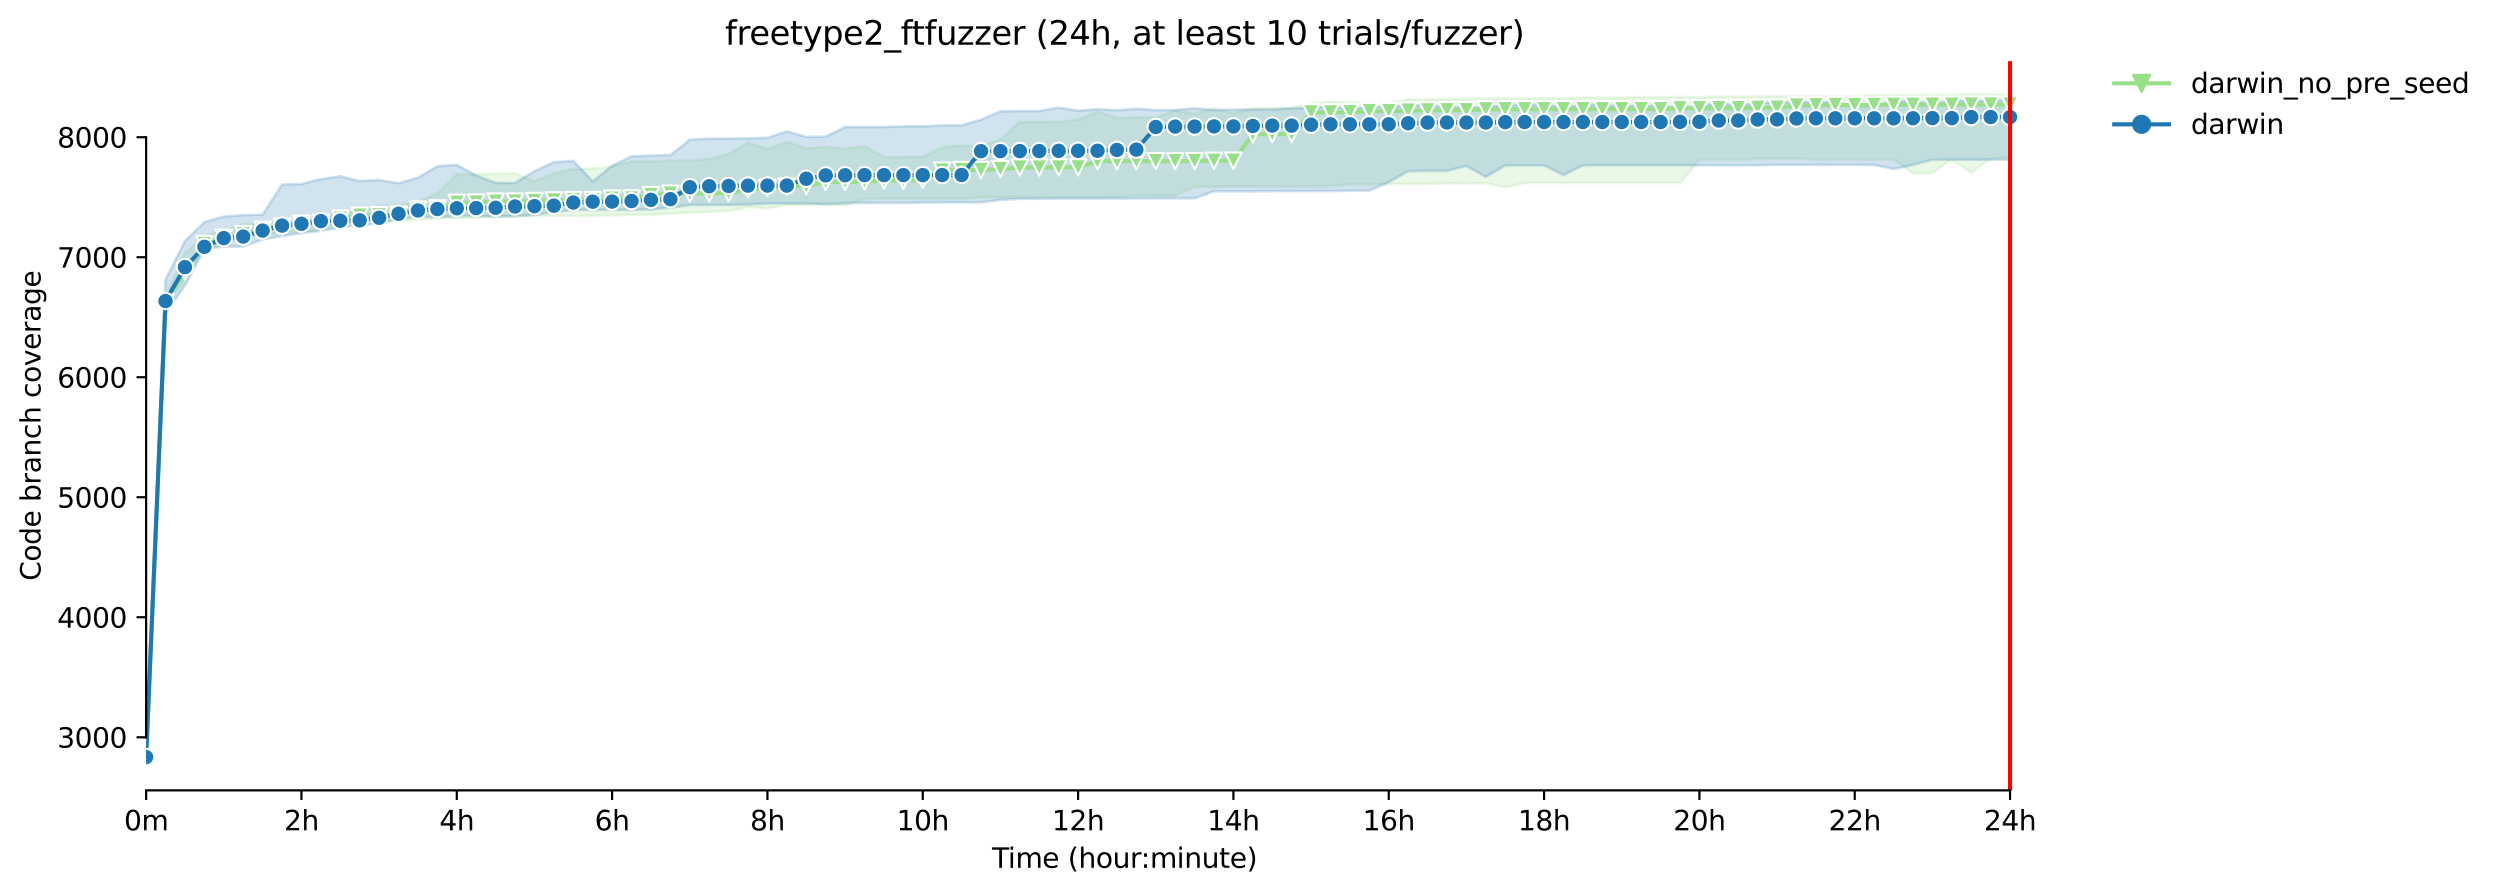 <?xml version="1.0" encoding="utf-8" standalone="no"?>
<!DOCTYPE svg PUBLIC "-//W3C//DTD SVG 1.1//EN"
  "http://www.w3.org/Graphics/SVG/1.1/DTD/svg11.dtd">
<svg xmlns:xlink="http://www.w3.org/1999/xlink" width="912.357pt" height="325.986pt" viewBox="0 0 912.357 325.986" xmlns="http://www.w3.org/2000/svg" version="1.1">
 <defs>
  <style type="text/css">*{stroke-linejoin: round; stroke-linecap: butt}</style>
 </defs>
 <g id="figure_1">
  <g id="patch_1">
   <path d="M 0 325.986 
L 912.357 325.986 
L 912.357 0 
L 0 0 
z
" style="fill: #ffffff"/>
  </g>
  <g id="axes_1">
   <g id="patch_2">
    <path d="M 53.328 288.43 
L 767.568 288.43 
L 767.568 22.318 
L 53.328 22.318 
z
" style="fill: #ffffff"/>
   </g>
   <g id="PolyCollection_1">
    <defs>
     <path id="maf7b120414" d="M 53.328 -49.696 
L 53.328 -49.652 
L 60.414 -213.896 
L 67.5 -224.101 
L 74.585 -235.226 
L 81.671 -237.438 
L 88.757 -239.343 
L 95.842 -240.087 
L 102.928 -241.226 
L 110.014 -241.401 
L 117.1 -242.233 
L 124.185 -244.139 
L 131.271 -244.86 
L 138.357 -245.759 
L 145.442 -245.365 
L 152.528 -245.781 
L 159.614 -246.394 
L 166.7 -246.394 
L 173.785 -246.569 
L 180.871 -246.918 
L 187.957 -247.073 
L 195.042 -247.139 
L 202.128 -247.268 
L 209.214 -247.205 
L 216.3 -247.205 
L 223.385 -247.38 
L 230.471 -247.577 
L 237.557 -247.577 
L 244.642 -248.059 
L 251.728 -248.365 
L 258.814 -248.708 
L 265.9 -248.978 
L 272.985 -250.468 
L 280.071 -249.876 
L 287.157 -251.256 
L 294.242 -251.256 
L 301.328 -251.781 
L 308.414 -251.015 
L 315.5 -253.314 
L 322.585 -253.402 
L 329.671 -253.402 
L 336.757 -253.402 
L 343.842 -253.402 
L 350.928 -253.402 
L 358.014 -253.928 
L 365.1 -253.928 
L 372.185 -253.928 
L 379.271 -253.971 
L 386.357 -253.971 
L 393.442 -253.971 
L 400.528 -253.971 
L 407.614 -254.059 
L 414.7 -254.541 
L 421.785 -254.541 
L 428.871 -254.541 
L 435.957 -257.782 
L 443.042 -257.782 
L 450.128 -257.869 
L 457.214 -257.869 
L 464.3 -257.828 
L 471.385 -257.869 
L 478.471 -257.913 
L 485.557 -258.045 
L 492.642 -258.702 
L 499.728 -258.702 
L 506.814 -258.789 
L 513.9 -258.877 
L 520.985 -258.877 
L 528.071 -259.096 
L 535.157 -259.042 
L 542.242 -259.096 
L 549.328 -257.629 
L 556.414 -259.183 
L 563.5 -259.183 
L 570.585 -259.183 
L 577.671 -259.183 
L 584.757 -259.183 
L 591.842 -259.183 
L 598.928 -259.183 
L 606.014 -259.183 
L 613.1 -259.183 
L 620.185 -267.669 
L 627.271 -267.68 
L 634.357 -267.68 
L 641.442 -268.031 
L 648.528 -268.031 
L 655.614 -268.118 
L 662.7 -267.746 
L 669.785 -267.79 
L 676.871 -267.79 
L 683.957 -267.79 
L 691.042 -267.812 
L 698.128 -262.775 
L 705.214 -262.841 
L 712.3 -267.794 
L 719.385 -262.906 
L 726.471 -268.228 
L 733.557 -268.644 
L 733.557 -291.419 
L 733.557 -291.419 
L 726.471 -291.419 
L 719.385 -291.572 
L 712.3 -291.331 
L 705.214 -291.335 
L 698.128 -291.331 
L 691.042 -291.288 
L 683.957 -291.288 
L 676.871 -290.806 
L 669.785 -290.806 
L 662.7 -290.806 
L 655.614 -290.806 
L 648.528 -290.806 
L 641.442 -290.806 
L 634.357 -290.762 
L 627.271 -290.762 
L 620.185 -290.543 
L 613.1 -290.631 
L 606.014 -290.499 
L 598.928 -290.499 
L 591.842 -290.368 
L 584.757 -290.324 
L 577.671 -290.368 
L 570.585 -290.149 
L 563.5 -290.149 
L 556.414 -290.105 
L 549.328 -290.061 
L 542.242 -290.061 
L 535.157 -289.93 
L 528.071 -289.667 
L 520.985 -289.667 
L 513.9 -289.667 
L 506.814 -288.441 
L 499.728 -288.441 
L 492.642 -288.441 
L 485.557 -288.922 
L 478.471 -288.222 
L 471.385 -286.514 
L 464.3 -286.514 
L 457.214 -286.448 
L 450.128 -284.674 
L 443.042 -286.36 
L 435.957 -284.543 
L 428.871 -285.594 
L 421.785 -283.185 
L 414.7 -283.141 
L 407.614 -282.966 
L 400.528 -285.331 
L 393.442 -282.265 
L 386.357 -281.521 
L 379.271 -281.477 
L 372.185 -281.433 
L 365.1 -275.082 
L 358.014 -272.673 
L 350.928 -272.848 
L 343.842 -272.17 
L 336.757 -268.731 
L 329.671 -268.689 
L 322.585 -268.688 
L 315.5 -272.608 
L 308.414 -271.689 
L 301.328 -272.41 
L 294.242 -271.754 
L 287.157 -274.272 
L 280.071 -271.6 
L 272.985 -273.922 
L 265.9 -269.87 
L 258.814 -267.987 
L 251.728 -267.417 
L 244.642 -267.374 
L 237.557 -267.155 
L 230.471 -267.155 
L 223.385 -265.162 
L 216.3 -264.439 
L 209.214 -264.308 
L 202.128 -262.819 
L 195.042 -259.84 
L 187.957 -262.651 
L 180.871 -262.578 
L 173.785 -262.403 
L 166.7 -262.337 
L 159.614 -255.373 
L 152.528 -252.285 
L 145.442 -251.19 
L 138.357 -250.73 
L 131.271 -248.891 
L 124.185 -248.365 
L 117.1 -246.66 
L 110.014 -244.927 
L 102.928 -244.686 
L 95.842 -244.358 
L 88.757 -244.139 
L 81.671 -242.19 
L 74.585 -239.693 
L 67.5 -233.649 
L 60.414 -217.75 
L 53.328 -49.696 
z
" style="stroke: #98df8a; stroke-opacity: 0.2"/>
    </defs>
    <g clip-path="url(#p77aac6bc68)">
     <use xlink:href="#maf7b120414" x="0" y="325.986" style="fill: #98df8a; fill-opacity: 0.2; stroke: #98df8a; stroke-opacity: 0.2"/>
    </g>
   </g>
   <g id="PolyCollection_2">
    <defs>
     <path id="mafaa5bd830" d="M 53.328 -49.696 
L 53.328 -49.652 
L 60.414 -211.618 
L 67.5 -221.736 
L 74.585 -235.094 
L 81.671 -236.014 
L 88.757 -236.014 
L 95.842 -238.598 
L 102.928 -239.868 
L 110.014 -240.894 
L 117.1 -241.795 
L 124.185 -242.847 
L 131.271 -243.916 
L 138.357 -244.401 
L 145.442 -245.913 
L 152.528 -246.908 
L 159.614 -246.723 
L 166.7 -247.133 
L 173.785 -247.177 
L 180.871 -246.942 
L 187.957 -247.095 
L 195.042 -247.577 
L 202.128 -248.627 
L 209.214 -249.373 
L 216.3 -249.373 
L 223.385 -249.373 
L 230.471 -249.373 
L 237.557 -249.544 
L 244.642 -250.198 
L 251.728 -251.156 
L 258.814 -251.168 
L 265.9 -251.168 
L 272.985 -251.343 
L 280.071 -251.738 
L 287.157 -251.738 
L 294.242 -251.781 
L 301.328 -251.322 
L 308.414 -251.825 
L 315.5 -251.913 
L 322.585 -251.913 
L 329.671 -251.913 
L 336.757 -252.086 
L 343.842 -252.132 
L 350.928 -252.132 
L 358.014 -252.132 
L 365.1 -253.052 
L 372.185 -253.446 
L 379.271 -253.49 
L 386.357 -253.533 
L 393.442 -253.577 
L 400.528 -253.577 
L 407.614 -253.577 
L 414.7 -253.577 
L 421.785 -253.621 
L 428.871 -253.621 
L 435.957 -253.621 
L 443.042 -256.161 
L 450.128 -256.161 
L 457.214 -256.161 
L 464.3 -256.249 
L 471.385 -256.249 
L 478.471 -256.243 
L 485.557 -256.249 
L 492.642 -256.424 
L 499.728 -256.424 
L 506.814 -259.534 
L 513.9 -263.476 
L 520.985 -263.651 
L 528.071 -263.651 
L 535.157 -265.426 
L 542.242 -261.417 
L 549.328 -265.622 
L 556.414 -265.622 
L 563.5 -265.622 
L 570.585 -262.14 
L 577.671 -265.622 
L 584.757 -265.666 
L 591.842 -265.666 
L 598.928 -265.666 
L 606.014 -265.666 
L 613.1 -265.666 
L 620.185 -265.666 
L 627.271 -265.666 
L 634.357 -265.666 
L 641.442 -265.666 
L 648.528 -265.841 
L 655.614 -265.841 
L 662.7 -265.841 
L 669.785 -265.841 
L 676.871 -265.841 
L 683.957 -265.802 
L 691.042 -264.286 
L 698.128 -265.841 
L 705.214 -267.68 
L 712.3 -267.724 
L 719.385 -267.724 
L 726.471 -267.724 
L 733.557 -267.724 
L 733.557 -289.317 
L 733.557 -289.317 
L 726.471 -289.317 
L 719.385 -289.054 
L 712.3 -289.317 
L 705.214 -288.046 
L 698.128 -289.076 
L 691.042 -289.076 
L 683.957 -287.236 
L 676.871 -287.273 
L 669.785 -288.703 
L 662.7 -288.616 
L 655.614 -288.616 
L 648.528 -288.616 
L 641.442 -288.616 
L 634.357 -287.083 
L 627.271 -288.616 
L 620.185 -286.952 
L 613.1 -286.984 
L 606.014 -286.952 
L 598.928 -287.806 
L 591.842 -286.908 
L 584.757 -287.784 
L 577.671 -287.718 
L 570.585 -286.82 
L 563.5 -287.718 
L 556.414 -287.718 
L 549.328 -287.696 
L 542.242 -286.776 
L 535.157 -286.776 
L 528.071 -286.798 
L 520.985 -287.63 
L 513.9 -287.368 
L 506.814 -287.039 
L 499.728 -287.039 
L 492.642 -286.032 
L 485.557 -287.368 
L 478.471 -286.514 
L 471.385 -286.514 
L 464.3 -285.988 
L 457.214 -285.988 
L 450.128 -285.988 
L 443.042 -285.813 
L 435.957 -286.47 
L 428.871 -285.813 
L 421.785 -285.769 
L 414.7 -286.295 
L 407.614 -285.725 
L 400.528 -286.163 
L 393.442 -285.55 
L 386.357 -286.691 
L 379.271 -285.462 
L 372.185 -285.462 
L 365.1 -285.331 
L 358.014 -282.326 
L 350.928 -280.25 
L 343.842 -280.25 
L 336.757 -279.856 
L 329.671 -279.856 
L 322.585 -279.637 
L 315.5 -279.637 
L 308.414 -279.637 
L 301.328 -276.09 
L 294.242 -276.046 
L 287.157 -278.017 
L 280.071 -275.695 
L 272.985 -275.476 
L 265.9 -275.389 
L 258.814 -275.389 
L 251.728 -274.995 
L 244.642 -269.388 
L 237.557 -269.235 
L 230.471 -268.929 
L 223.385 -265.49 
L 216.3 -259.797 
L 209.214 -267.286 
L 202.128 -266.804 
L 195.042 -263.541 
L 187.957 -259.183 
L 180.871 -259.254 
L 173.785 -261.927 
L 166.7 -265.819 
L 159.614 -265.337 
L 152.528 -261.111 
L 145.442 -259.129 
L 138.357 -260.28 
L 131.271 -259.912 
L 124.185 -261.636 
L 117.1 -260.629 
L 110.014 -258.833 
L 102.928 -258.658 
L 95.842 -247.621 
L 88.757 -247.489 
L 81.671 -246.92 
L 74.585 -244.949 
L 67.5 -237.985 
L 60.414 -224.013 
L 53.328 -49.696 
z
" style="stroke: #1f77b4; stroke-opacity: 0.2"/>
    </defs>
    <g clip-path="url(#p77aac6bc68)">
     <use xlink:href="#mafaa5bd830" x="0" y="325.986" style="fill: #1f77b4; fill-opacity: 0.2; stroke: #1f77b4; stroke-opacity: 0.2"/>
    </g>
   </g>
   <g id="matplotlib.axis_1">
    <g id="xtick_1">
     <g id="line2d_1">
      <defs>
       <path id="m772800a7ac" d="M 0 0 
L 0 3.5 
" style="stroke: #000000; stroke-width: 0.8"/>
      </defs>
      <g>
       <use xlink:href="#m772800a7ac" x="53.328" y="288.43" style="stroke: #000000; stroke-width: 0.8"/>
      </g>
     </g>
     <g id="text_1">
      <!-- 0m -->
      <g transform="translate(45.277 303.029) scale(0.1 -0.1)">
       <defs>
        <path id="DejaVuSans-30" d="M 2034 4250 
Q 1547 4250 1301 3770 
Q 1056 3291 1056 2328 
Q 1056 1369 1301 889 
Q 1547 409 2034 409 
Q 2525 409 2770 889 
Q 3016 1369 3016 2328 
Q 3016 3291 2770 3770 
Q 2525 4250 2034 4250 
z
M 2034 4750 
Q 2819 4750 3233 4129 
Q 3647 3509 3647 2328 
Q 3647 1150 3233 529 
Q 2819 -91 2034 -91 
Q 1250 -91 836 529 
Q 422 1150 422 2328 
Q 422 3509 836 4129 
Q 1250 4750 2034 4750 
z
" transform="scale(0.016)"/>
        <path id="DejaVuSans-6d" d="M 3328 2828 
Q 3544 3216 3844 3400 
Q 4144 3584 4550 3584 
Q 5097 3584 5394 3201 
Q 5691 2819 5691 2113 
L 5691 0 
L 5113 0 
L 5113 2094 
Q 5113 2597 4934 2840 
Q 4756 3084 4391 3084 
Q 3944 3084 3684 2787 
Q 3425 2491 3425 1978 
L 3425 0 
L 2847 0 
L 2847 2094 
Q 2847 2600 2669 2842 
Q 2491 3084 2119 3084 
Q 1678 3084 1418 2786 
Q 1159 2488 1159 1978 
L 1159 0 
L 581 0 
L 581 3500 
L 1159 3500 
L 1159 2956 
Q 1356 3278 1631 3431 
Q 1906 3584 2284 3584 
Q 2666 3584 2933 3390 
Q 3200 3197 3328 2828 
z
" transform="scale(0.016)"/>
       </defs>
       <use xlink:href="#DejaVuSans-30"/>
       <use xlink:href="#DejaVuSans-6d" x="63.623"/>
      </g>
     </g>
    </g>
    <g id="xtick_2">
     <g id="line2d_2">
      <g>
       <use xlink:href="#m772800a7ac" x="110.014" y="288.43" style="stroke: #000000; stroke-width: 0.8"/>
      </g>
     </g>
     <g id="text_2">
      <!-- 2h -->
      <g transform="translate(103.664 303.029) scale(0.1 -0.1)">
       <defs>
        <path id="DejaVuSans-32" d="M 1228 531 
L 3431 531 
L 3431 0 
L 469 0 
L 469 531 
Q 828 903 1448 1529 
Q 2069 2156 2228 2338 
Q 2531 2678 2651 2914 
Q 2772 3150 2772 3378 
Q 2772 3750 2511 3984 
Q 2250 4219 1831 4219 
Q 1534 4219 1204 4116 
Q 875 4013 500 3803 
L 500 4441 
Q 881 4594 1212 4672 
Q 1544 4750 1819 4750 
Q 2544 4750 2975 4387 
Q 3406 4025 3406 3419 
Q 3406 3131 3298 2873 
Q 3191 2616 2906 2266 
Q 2828 2175 2409 1742 
Q 1991 1309 1228 531 
z
" transform="scale(0.016)"/>
        <path id="DejaVuSans-68" d="M 3513 2113 
L 3513 0 
L 2938 0 
L 2938 2094 
Q 2938 2591 2744 2837 
Q 2550 3084 2163 3084 
Q 1697 3084 1428 2787 
Q 1159 2491 1159 1978 
L 1159 0 
L 581 0 
L 581 4863 
L 1159 4863 
L 1159 2956 
Q 1366 3272 1645 3428 
Q 1925 3584 2291 3584 
Q 2894 3584 3203 3211 
Q 3513 2838 3513 2113 
z
" transform="scale(0.016)"/>
       </defs>
       <use xlink:href="#DejaVuSans-32"/>
       <use xlink:href="#DejaVuSans-68" x="63.623"/>
      </g>
     </g>
    </g>
    <g id="xtick_3">
     <g id="line2d_3">
      <g>
       <use xlink:href="#m772800a7ac" x="166.7" y="288.43" style="stroke: #000000; stroke-width: 0.8"/>
      </g>
     </g>
     <g id="text_3">
      <!-- 4h -->
      <g transform="translate(160.35 303.029) scale(0.1 -0.1)">
       <defs>
        <path id="DejaVuSans-34" d="M 2419 4116 
L 825 1625 
L 2419 1625 
L 2419 4116 
z
M 2253 4666 
L 3047 4666 
L 3047 1625 
L 3713 1625 
L 3713 1100 
L 3047 1100 
L 3047 0 
L 2419 0 
L 2419 1100 
L 313 1100 
L 313 1709 
L 2253 4666 
z
" transform="scale(0.016)"/>
       </defs>
       <use xlink:href="#DejaVuSans-34"/>
       <use xlink:href="#DejaVuSans-68" x="63.623"/>
      </g>
     </g>
    </g>
    <g id="xtick_4">
     <g id="line2d_4">
      <g>
       <use xlink:href="#m772800a7ac" x="223.385" y="288.43" style="stroke: #000000; stroke-width: 0.8"/>
      </g>
     </g>
     <g id="text_4">
      <!-- 6h -->
      <g transform="translate(217.035 303.029) scale(0.1 -0.1)">
       <defs>
        <path id="DejaVuSans-36" d="M 2113 2584 
Q 1688 2584 1439 2293 
Q 1191 2003 1191 1497 
Q 1191 994 1439 701 
Q 1688 409 2113 409 
Q 2538 409 2786 701 
Q 3034 994 3034 1497 
Q 3034 2003 2786 2293 
Q 2538 2584 2113 2584 
z
M 3366 4563 
L 3366 3988 
Q 3128 4100 2886 4159 
Q 2644 4219 2406 4219 
Q 1781 4219 1451 3797 
Q 1122 3375 1075 2522 
Q 1259 2794 1537 2939 
Q 1816 3084 2150 3084 
Q 2853 3084 3261 2657 
Q 3669 2231 3669 1497 
Q 3669 778 3244 343 
Q 2819 -91 2113 -91 
Q 1303 -91 875 529 
Q 447 1150 447 2328 
Q 447 3434 972 4092 
Q 1497 4750 2381 4750 
Q 2619 4750 2861 4703 
Q 3103 4656 3366 4563 
z
" transform="scale(0.016)"/>
       </defs>
       <use xlink:href="#DejaVuSans-36"/>
       <use xlink:href="#DejaVuSans-68" x="63.623"/>
      </g>
     </g>
    </g>
    <g id="xtick_5">
     <g id="line2d_5">
      <g>
       <use xlink:href="#m772800a7ac" x="280.071" y="288.43" style="stroke: #000000; stroke-width: 0.8"/>
      </g>
     </g>
     <g id="text_5">
      <!-- 8h -->
      <g transform="translate(273.721 303.029) scale(0.1 -0.1)">
       <defs>
        <path id="DejaVuSans-38" d="M 2034 2216 
Q 1584 2216 1326 1975 
Q 1069 1734 1069 1313 
Q 1069 891 1326 650 
Q 1584 409 2034 409 
Q 2484 409 2743 651 
Q 3003 894 3003 1313 
Q 3003 1734 2745 1975 
Q 2488 2216 2034 2216 
z
M 1403 2484 
Q 997 2584 770 2862 
Q 544 3141 544 3541 
Q 544 4100 942 4425 
Q 1341 4750 2034 4750 
Q 2731 4750 3128 4425 
Q 3525 4100 3525 3541 
Q 3525 3141 3298 2862 
Q 3072 2584 2669 2484 
Q 3125 2378 3379 2068 
Q 3634 1759 3634 1313 
Q 3634 634 3220 271 
Q 2806 -91 2034 -91 
Q 1263 -91 848 271 
Q 434 634 434 1313 
Q 434 1759 690 2068 
Q 947 2378 1403 2484 
z
M 1172 3481 
Q 1172 3119 1398 2916 
Q 1625 2713 2034 2713 
Q 2441 2713 2670 2916 
Q 2900 3119 2900 3481 
Q 2900 3844 2670 4047 
Q 2441 4250 2034 4250 
Q 1625 4250 1398 4047 
Q 1172 3844 1172 3481 
z
" transform="scale(0.016)"/>
       </defs>
       <use xlink:href="#DejaVuSans-38"/>
       <use xlink:href="#DejaVuSans-68" x="63.623"/>
      </g>
     </g>
    </g>
    <g id="xtick_6">
     <g id="line2d_6">
      <g>
       <use xlink:href="#m772800a7ac" x="336.757" y="288.43" style="stroke: #000000; stroke-width: 0.8"/>
      </g>
     </g>
     <g id="text_6">
      <!-- 10h -->
      <g transform="translate(327.225 303.029) scale(0.1 -0.1)">
       <defs>
        <path id="DejaVuSans-31" d="M 794 531 
L 1825 531 
L 1825 4091 
L 703 3866 
L 703 4441 
L 1819 4666 
L 2450 4666 
L 2450 531 
L 3481 531 
L 3481 0 
L 794 0 
L 794 531 
z
" transform="scale(0.016)"/>
       </defs>
       <use xlink:href="#DejaVuSans-31"/>
       <use xlink:href="#DejaVuSans-30" x="63.623"/>
       <use xlink:href="#DejaVuSans-68" x="127.246"/>
      </g>
     </g>
    </g>
    <g id="xtick_7">
     <g id="line2d_7">
      <g>
       <use xlink:href="#m772800a7ac" x="393.442" y="288.43" style="stroke: #000000; stroke-width: 0.8"/>
      </g>
     </g>
     <g id="text_7">
      <!-- 12h -->
      <g transform="translate(383.911 303.029) scale(0.1 -0.1)">
       <use xlink:href="#DejaVuSans-31"/>
       <use xlink:href="#DejaVuSans-32" x="63.623"/>
       <use xlink:href="#DejaVuSans-68" x="127.246"/>
      </g>
     </g>
    </g>
    <g id="xtick_8">
     <g id="line2d_8">
      <g>
       <use xlink:href="#m772800a7ac" x="450.128" y="288.43" style="stroke: #000000; stroke-width: 0.8"/>
      </g>
     </g>
     <g id="text_8">
      <!-- 14h -->
      <g transform="translate(440.597 303.029) scale(0.1 -0.1)">
       <use xlink:href="#DejaVuSans-31"/>
       <use xlink:href="#DejaVuSans-34" x="63.623"/>
       <use xlink:href="#DejaVuSans-68" x="127.246"/>
      </g>
     </g>
    </g>
    <g id="xtick_9">
     <g id="line2d_9">
      <g>
       <use xlink:href="#m772800a7ac" x="506.814" y="288.43" style="stroke: #000000; stroke-width: 0.8"/>
      </g>
     </g>
     <g id="text_9">
      <!-- 16h -->
      <g transform="translate(497.283 303.029) scale(0.1 -0.1)">
       <use xlink:href="#DejaVuSans-31"/>
       <use xlink:href="#DejaVuSans-36" x="63.623"/>
       <use xlink:href="#DejaVuSans-68" x="127.246"/>
      </g>
     </g>
    </g>
    <g id="xtick_10">
     <g id="line2d_10">
      <g>
       <use xlink:href="#m772800a7ac" x="563.5" y="288.43" style="stroke: #000000; stroke-width: 0.8"/>
      </g>
     </g>
     <g id="text_10">
      <!-- 18h -->
      <g transform="translate(553.968 303.029) scale(0.1 -0.1)">
       <use xlink:href="#DejaVuSans-31"/>
       <use xlink:href="#DejaVuSans-38" x="63.623"/>
       <use xlink:href="#DejaVuSans-68" x="127.246"/>
      </g>
     </g>
    </g>
    <g id="xtick_11">
     <g id="line2d_11">
      <g>
       <use xlink:href="#m772800a7ac" x="620.185" y="288.43" style="stroke: #000000; stroke-width: 0.8"/>
      </g>
     </g>
     <g id="text_11">
      <!-- 20h -->
      <g transform="translate(610.654 303.029) scale(0.1 -0.1)">
       <use xlink:href="#DejaVuSans-32"/>
       <use xlink:href="#DejaVuSans-30" x="63.623"/>
       <use xlink:href="#DejaVuSans-68" x="127.246"/>
      </g>
     </g>
    </g>
    <g id="xtick_12">
     <g id="line2d_12">
      <g>
       <use xlink:href="#m772800a7ac" x="676.871" y="288.43" style="stroke: #000000; stroke-width: 0.8"/>
      </g>
     </g>
     <g id="text_12">
      <!-- 22h -->
      <g transform="translate(667.34 303.029) scale(0.1 -0.1)">
       <use xlink:href="#DejaVuSans-32"/>
       <use xlink:href="#DejaVuSans-32" x="63.623"/>
       <use xlink:href="#DejaVuSans-68" x="127.246"/>
      </g>
     </g>
    </g>
    <g id="xtick_13">
     <g id="line2d_13">
      <g>
       <use xlink:href="#m772800a7ac" x="733.557" y="288.43" style="stroke: #000000; stroke-width: 0.8"/>
      </g>
     </g>
     <g id="text_13">
      <!-- 24h -->
      <g transform="translate(724.025 303.029) scale(0.1 -0.1)">
       <use xlink:href="#DejaVuSans-32"/>
       <use xlink:href="#DejaVuSans-34" x="63.623"/>
       <use xlink:href="#DejaVuSans-68" x="127.246"/>
      </g>
     </g>
    </g>
    <g id="text_14">
     <!-- Time (hour:minute) -->
     <g transform="translate(362.041 316.707) scale(0.1 -0.1)">
      <defs>
       <path id="DejaVuSans-54" d="M -19 4666 
L 3928 4666 
L 3928 4134 
L 2272 4134 
L 2272 0 
L 1638 0 
L 1638 4134 
L -19 4134 
L -19 4666 
z
" transform="scale(0.016)"/>
       <path id="DejaVuSans-69" d="M 603 3500 
L 1178 3500 
L 1178 0 
L 603 0 
L 603 3500 
z
M 603 4863 
L 1178 4863 
L 1178 4134 
L 603 4134 
L 603 4863 
z
" transform="scale(0.016)"/>
       <path id="DejaVuSans-65" d="M 3597 1894 
L 3597 1613 
L 953 1613 
Q 991 1019 1311 708 
Q 1631 397 2203 397 
Q 2534 397 2845 478 
Q 3156 559 3463 722 
L 3463 178 
Q 3153 47 2828 -22 
Q 2503 -91 2169 -91 
Q 1331 -91 842 396 
Q 353 884 353 1716 
Q 353 2575 817 3079 
Q 1281 3584 2069 3584 
Q 2775 3584 3186 3129 
Q 3597 2675 3597 1894 
z
M 3022 2063 
Q 3016 2534 2758 2815 
Q 2500 3097 2075 3097 
Q 1594 3097 1305 2825 
Q 1016 2553 972 2059 
L 3022 2063 
z
" transform="scale(0.016)"/>
       <path id="DejaVuSans-20" transform="scale(0.016)"/>
       <path id="DejaVuSans-28" d="M 1984 4856 
Q 1566 4138 1362 3434 
Q 1159 2731 1159 2009 
Q 1159 1288 1364 580 
Q 1569 -128 1984 -844 
L 1484 -844 
Q 1016 -109 783 600 
Q 550 1309 550 2009 
Q 550 2706 781 3412 
Q 1013 4119 1484 4856 
L 1984 4856 
z
" transform="scale(0.016)"/>
       <path id="DejaVuSans-6f" d="M 1959 3097 
Q 1497 3097 1228 2736 
Q 959 2375 959 1747 
Q 959 1119 1226 758 
Q 1494 397 1959 397 
Q 2419 397 2687 759 
Q 2956 1122 2956 1747 
Q 2956 2369 2687 2733 
Q 2419 3097 1959 3097 
z
M 1959 3584 
Q 2709 3584 3137 3096 
Q 3566 2609 3566 1747 
Q 3566 888 3137 398 
Q 2709 -91 1959 -91 
Q 1206 -91 779 398 
Q 353 888 353 1747 
Q 353 2609 779 3096 
Q 1206 3584 1959 3584 
z
" transform="scale(0.016)"/>
       <path id="DejaVuSans-75" d="M 544 1381 
L 544 3500 
L 1119 3500 
L 1119 1403 
Q 1119 906 1312 657 
Q 1506 409 1894 409 
Q 2359 409 2629 706 
Q 2900 1003 2900 1516 
L 2900 3500 
L 3475 3500 
L 3475 0 
L 2900 0 
L 2900 538 
Q 2691 219 2414 64 
Q 2138 -91 1772 -91 
Q 1169 -91 856 284 
Q 544 659 544 1381 
z
M 1991 3584 
L 1991 3584 
z
" transform="scale(0.016)"/>
       <path id="DejaVuSans-72" d="M 2631 2963 
Q 2534 3019 2420 3045 
Q 2306 3072 2169 3072 
Q 1681 3072 1420 2755 
Q 1159 2438 1159 1844 
L 1159 0 
L 581 0 
L 581 3500 
L 1159 3500 
L 1159 2956 
Q 1341 3275 1631 3429 
Q 1922 3584 2338 3584 
Q 2397 3584 2469 3576 
Q 2541 3569 2628 3553 
L 2631 2963 
z
" transform="scale(0.016)"/>
       <path id="DejaVuSans-3a" d="M 750 794 
L 1409 794 
L 1409 0 
L 750 0 
L 750 794 
z
M 750 3309 
L 1409 3309 
L 1409 2516 
L 750 2516 
L 750 3309 
z
" transform="scale(0.016)"/>
       <path id="DejaVuSans-6e" d="M 3513 2113 
L 3513 0 
L 2938 0 
L 2938 2094 
Q 2938 2591 2744 2837 
Q 2550 3084 2163 3084 
Q 1697 3084 1428 2787 
Q 1159 2491 1159 1978 
L 1159 0 
L 581 0 
L 581 3500 
L 1159 3500 
L 1159 2956 
Q 1366 3272 1645 3428 
Q 1925 3584 2291 3584 
Q 2894 3584 3203 3211 
Q 3513 2838 3513 2113 
z
" transform="scale(0.016)"/>
       <path id="DejaVuSans-74" d="M 1172 4494 
L 1172 3500 
L 2356 3500 
L 2356 3053 
L 1172 3053 
L 1172 1153 
Q 1172 725 1289 603 
Q 1406 481 1766 481 
L 2356 481 
L 2356 0 
L 1766 0 
Q 1100 0 847 248 
Q 594 497 594 1153 
L 594 3053 
L 172 3053 
L 172 3500 
L 594 3500 
L 594 4494 
L 1172 4494 
z
" transform="scale(0.016)"/>
       <path id="DejaVuSans-29" d="M 513 4856 
L 1013 4856 
Q 1481 4119 1714 3412 
Q 1947 2706 1947 2009 
Q 1947 1309 1714 600 
Q 1481 -109 1013 -844 
L 513 -844 
Q 928 -128 1133 580 
Q 1338 1288 1338 2009 
Q 1338 2731 1133 3434 
Q 928 4138 513 4856 
z
" transform="scale(0.016)"/>
      </defs>
      <use xlink:href="#DejaVuSans-54"/>
      <use xlink:href="#DejaVuSans-69" x="57.959"/>
      <use xlink:href="#DejaVuSans-6d" x="85.742"/>
      <use xlink:href="#DejaVuSans-65" x="183.154"/>
      <use xlink:href="#DejaVuSans-20" x="244.678"/>
      <use xlink:href="#DejaVuSans-28" x="276.465"/>
      <use xlink:href="#DejaVuSans-68" x="315.479"/>
      <use xlink:href="#DejaVuSans-6f" x="378.857"/>
      <use xlink:href="#DejaVuSans-75" x="440.039"/>
      <use xlink:href="#DejaVuSans-72" x="503.418"/>
      <use xlink:href="#DejaVuSans-3a" x="542.781"/>
      <use xlink:href="#DejaVuSans-6d" x="576.473"/>
      <use xlink:href="#DejaVuSans-69" x="673.885"/>
      <use xlink:href="#DejaVuSans-6e" x="701.668"/>
      <use xlink:href="#DejaVuSans-75" x="765.047"/>
      <use xlink:href="#DejaVuSans-74" x="828.426"/>
      <use xlink:href="#DejaVuSans-65" x="867.635"/>
      <use xlink:href="#DejaVuSans-29" x="929.158"/>
     </g>
    </g>
   </g>
   <g id="matplotlib.axis_2">
    <g id="ytick_1">
     <g id="line2d_14">
      <defs>
       <path id="m86e61be04c" d="M 0 0 
L -3.5 0 
" style="stroke: #000000; stroke-width: 0.8"/>
      </defs>
      <g>
       <use xlink:href="#m86e61be04c" x="53.328" y="269.064" style="stroke: #000000; stroke-width: 0.8"/>
      </g>
     </g>
     <g id="text_15">
      <!-- 3000 -->
      <g transform="translate(20.878 272.863) scale(0.1 -0.1)">
       <defs>
        <path id="DejaVuSans-33" d="M 2597 2516 
Q 3050 2419 3304 2112 
Q 3559 1806 3559 1356 
Q 3559 666 3084 287 
Q 2609 -91 1734 -91 
Q 1441 -91 1130 -33 
Q 819 25 488 141 
L 488 750 
Q 750 597 1062 519 
Q 1375 441 1716 441 
Q 2309 441 2620 675 
Q 2931 909 2931 1356 
Q 2931 1769 2642 2001 
Q 2353 2234 1838 2234 
L 1294 2234 
L 1294 2753 
L 1863 2753 
Q 2328 2753 2575 2939 
Q 2822 3125 2822 3475 
Q 2822 3834 2567 4026 
Q 2313 4219 1838 4219 
Q 1578 4219 1281 4162 
Q 984 4106 628 3988 
L 628 4550 
Q 988 4650 1302 4700 
Q 1616 4750 1894 4750 
Q 2613 4750 3031 4423 
Q 3450 4097 3450 3541 
Q 3450 3153 3228 2886 
Q 3006 2619 2597 2516 
z
" transform="scale(0.016)"/>
       </defs>
       <use xlink:href="#DejaVuSans-33"/>
       <use xlink:href="#DejaVuSans-30" x="63.623"/>
       <use xlink:href="#DejaVuSans-30" x="127.246"/>
       <use xlink:href="#DejaVuSans-30" x="190.869"/>
      </g>
     </g>
    </g>
    <g id="ytick_2">
     <g id="line2d_15">
      <g>
       <use xlink:href="#m86e61be04c" x="53.328" y="225.265" style="stroke: #000000; stroke-width: 0.8"/>
      </g>
     </g>
     <g id="text_16">
      <!-- 4000 -->
      <g transform="translate(20.878 229.065) scale(0.1 -0.1)">
       <use xlink:href="#DejaVuSans-34"/>
       <use xlink:href="#DejaVuSans-30" x="63.623"/>
       <use xlink:href="#DejaVuSans-30" x="127.246"/>
       <use xlink:href="#DejaVuSans-30" x="190.869"/>
      </g>
     </g>
    </g>
    <g id="ytick_3">
     <g id="line2d_16">
      <g>
       <use xlink:href="#m86e61be04c" x="53.328" y="181.467" style="stroke: #000000; stroke-width: 0.8"/>
      </g>
     </g>
     <g id="text_17">
      <!-- 5000 -->
      <g transform="translate(20.878 185.266) scale(0.1 -0.1)">
       <defs>
        <path id="DejaVuSans-35" d="M 691 4666 
L 3169 4666 
L 3169 4134 
L 1269 4134 
L 1269 2991 
Q 1406 3038 1543 3061 
Q 1681 3084 1819 3084 
Q 2600 3084 3056 2656 
Q 3513 2228 3513 1497 
Q 3513 744 3044 326 
Q 2575 -91 1722 -91 
Q 1428 -91 1123 -41 
Q 819 9 494 109 
L 494 744 
Q 775 591 1075 516 
Q 1375 441 1709 441 
Q 2250 441 2565 725 
Q 2881 1009 2881 1497 
Q 2881 1984 2565 2268 
Q 2250 2553 1709 2553 
Q 1456 2553 1204 2497 
Q 953 2441 691 2322 
L 691 4666 
z
" transform="scale(0.016)"/>
       </defs>
       <use xlink:href="#DejaVuSans-35"/>
       <use xlink:href="#DejaVuSans-30" x="63.623"/>
       <use xlink:href="#DejaVuSans-30" x="127.246"/>
       <use xlink:href="#DejaVuSans-30" x="190.869"/>
      </g>
     </g>
    </g>
    <g id="ytick_4">
     <g id="line2d_17">
      <g>
       <use xlink:href="#m86e61be04c" x="53.328" y="137.669" style="stroke: #000000; stroke-width: 0.8"/>
      </g>
     </g>
     <g id="text_18">
      <!-- 6000 -->
      <g transform="translate(20.878 141.468) scale(0.1 -0.1)">
       <use xlink:href="#DejaVuSans-36"/>
       <use xlink:href="#DejaVuSans-30" x="63.623"/>
       <use xlink:href="#DejaVuSans-30" x="127.246"/>
       <use xlink:href="#DejaVuSans-30" x="190.869"/>
      </g>
     </g>
    </g>
    <g id="ytick_5">
     <g id="line2d_18">
      <g>
       <use xlink:href="#m86e61be04c" x="53.328" y="93.87" style="stroke: #000000; stroke-width: 0.8"/>
      </g>
     </g>
     <g id="text_19">
      <!-- 7000 -->
      <g transform="translate(20.878 97.67) scale(0.1 -0.1)">
       <defs>
        <path id="DejaVuSans-37" d="M 525 4666 
L 3525 4666 
L 3525 4397 
L 1831 0 
L 1172 0 
L 2766 4134 
L 525 4134 
L 525 4666 
z
" transform="scale(0.016)"/>
       </defs>
       <use xlink:href="#DejaVuSans-37"/>
       <use xlink:href="#DejaVuSans-30" x="63.623"/>
       <use xlink:href="#DejaVuSans-30" x="127.246"/>
       <use xlink:href="#DejaVuSans-30" x="190.869"/>
      </g>
     </g>
    </g>
    <g id="ytick_6">
     <g id="line2d_19">
      <g>
       <use xlink:href="#m86e61be04c" x="53.328" y="50.072" style="stroke: #000000; stroke-width: 0.8"/>
      </g>
     </g>
     <g id="text_20">
      <!-- 8000 -->
      <g transform="translate(20.878 53.871) scale(0.1 -0.1)">
       <use xlink:href="#DejaVuSans-38"/>
       <use xlink:href="#DejaVuSans-30" x="63.623"/>
       <use xlink:href="#DejaVuSans-30" x="127.246"/>
       <use xlink:href="#DejaVuSans-30" x="190.869"/>
      </g>
     </g>
    </g>
    <g id="text_21">
     <!-- Code branch coverage -->
     <g transform="translate(14.798 211.949) rotate(-90) scale(0.1 -0.1)">
      <defs>
       <path id="DejaVuSans-43" d="M 4122 4306 
L 4122 3641 
Q 3803 3938 3442 4084 
Q 3081 4231 2675 4231 
Q 1875 4231 1450 3742 
Q 1025 3253 1025 2328 
Q 1025 1406 1450 917 
Q 1875 428 2675 428 
Q 3081 428 3442 575 
Q 3803 722 4122 1019 
L 4122 359 
Q 3791 134 3420 21 
Q 3050 -91 2638 -91 
Q 1578 -91 968 557 
Q 359 1206 359 2328 
Q 359 3453 968 4101 
Q 1578 4750 2638 4750 
Q 3056 4750 3426 4639 
Q 3797 4528 4122 4306 
z
" transform="scale(0.016)"/>
       <path id="DejaVuSans-64" d="M 2906 2969 
L 2906 4863 
L 3481 4863 
L 3481 0 
L 2906 0 
L 2906 525 
Q 2725 213 2448 61 
Q 2172 -91 1784 -91 
Q 1150 -91 751 415 
Q 353 922 353 1747 
Q 353 2572 751 3078 
Q 1150 3584 1784 3584 
Q 2172 3584 2448 3432 
Q 2725 3281 2906 2969 
z
M 947 1747 
Q 947 1113 1208 752 
Q 1469 391 1925 391 
Q 2381 391 2643 752 
Q 2906 1113 2906 1747 
Q 2906 2381 2643 2742 
Q 2381 3103 1925 3103 
Q 1469 3103 1208 2742 
Q 947 2381 947 1747 
z
" transform="scale(0.016)"/>
       <path id="DejaVuSans-62" d="M 3116 1747 
Q 3116 2381 2855 2742 
Q 2594 3103 2138 3103 
Q 1681 3103 1420 2742 
Q 1159 2381 1159 1747 
Q 1159 1113 1420 752 
Q 1681 391 2138 391 
Q 2594 391 2855 752 
Q 3116 1113 3116 1747 
z
M 1159 2969 
Q 1341 3281 1617 3432 
Q 1894 3584 2278 3584 
Q 2916 3584 3314 3078 
Q 3713 2572 3713 1747 
Q 3713 922 3314 415 
Q 2916 -91 2278 -91 
Q 1894 -91 1617 61 
Q 1341 213 1159 525 
L 1159 0 
L 581 0 
L 581 4863 
L 1159 4863 
L 1159 2969 
z
" transform="scale(0.016)"/>
       <path id="DejaVuSans-61" d="M 2194 1759 
Q 1497 1759 1228 1600 
Q 959 1441 959 1056 
Q 959 750 1161 570 
Q 1363 391 1709 391 
Q 2188 391 2477 730 
Q 2766 1069 2766 1631 
L 2766 1759 
L 2194 1759 
z
M 3341 1997 
L 3341 0 
L 2766 0 
L 2766 531 
Q 2569 213 2275 61 
Q 1981 -91 1556 -91 
Q 1019 -91 701 211 
Q 384 513 384 1019 
Q 384 1609 779 1909 
Q 1175 2209 1959 2209 
L 2766 2209 
L 2766 2266 
Q 2766 2663 2505 2880 
Q 2244 3097 1772 3097 
Q 1472 3097 1187 3025 
Q 903 2953 641 2809 
L 641 3341 
Q 956 3463 1253 3523 
Q 1550 3584 1831 3584 
Q 2591 3584 2966 3190 
Q 3341 2797 3341 1997 
z
" transform="scale(0.016)"/>
       <path id="DejaVuSans-63" d="M 3122 3366 
L 3122 2828 
Q 2878 2963 2633 3030 
Q 2388 3097 2138 3097 
Q 1578 3097 1268 2742 
Q 959 2388 959 1747 
Q 959 1106 1268 751 
Q 1578 397 2138 397 
Q 2388 397 2633 464 
Q 2878 531 3122 666 
L 3122 134 
Q 2881 22 2623 -34 
Q 2366 -91 2075 -91 
Q 1284 -91 818 406 
Q 353 903 353 1747 
Q 353 2603 823 3093 
Q 1294 3584 2113 3584 
Q 2378 3584 2631 3529 
Q 2884 3475 3122 3366 
z
" transform="scale(0.016)"/>
       <path id="DejaVuSans-76" d="M 191 3500 
L 800 3500 
L 1894 563 
L 2988 3500 
L 3597 3500 
L 2284 0 
L 1503 0 
L 191 3500 
z
" transform="scale(0.016)"/>
       <path id="DejaVuSans-67" d="M 2906 1791 
Q 2906 2416 2648 2759 
Q 2391 3103 1925 3103 
Q 1463 3103 1205 2759 
Q 947 2416 947 1791 
Q 947 1169 1205 825 
Q 1463 481 1925 481 
Q 2391 481 2648 825 
Q 2906 1169 2906 1791 
z
M 3481 434 
Q 3481 -459 3084 -895 
Q 2688 -1331 1869 -1331 
Q 1566 -1331 1297 -1286 
Q 1028 -1241 775 -1147 
L 775 -588 
Q 1028 -725 1275 -790 
Q 1522 -856 1778 -856 
Q 2344 -856 2625 -561 
Q 2906 -266 2906 331 
L 2906 616 
Q 2728 306 2450 153 
Q 2172 0 1784 0 
Q 1141 0 747 490 
Q 353 981 353 1791 
Q 353 2603 747 3093 
Q 1141 3584 1784 3584 
Q 2172 3584 2450 3431 
Q 2728 3278 2906 2969 
L 2906 3500 
L 3481 3500 
L 3481 434 
z
" transform="scale(0.016)"/>
      </defs>
      <use xlink:href="#DejaVuSans-43"/>
      <use xlink:href="#DejaVuSans-6f" x="69.824"/>
      <use xlink:href="#DejaVuSans-64" x="131.006"/>
      <use xlink:href="#DejaVuSans-65" x="194.482"/>
      <use xlink:href="#DejaVuSans-20" x="256.006"/>
      <use xlink:href="#DejaVuSans-62" x="287.793"/>
      <use xlink:href="#DejaVuSans-72" x="351.27"/>
      <use xlink:href="#DejaVuSans-61" x="392.383"/>
      <use xlink:href="#DejaVuSans-6e" x="453.662"/>
      <use xlink:href="#DejaVuSans-63" x="517.041"/>
      <use xlink:href="#DejaVuSans-68" x="572.021"/>
      <use xlink:href="#DejaVuSans-20" x="635.4"/>
      <use xlink:href="#DejaVuSans-63" x="667.188"/>
      <use xlink:href="#DejaVuSans-6f" x="722.168"/>
      <use xlink:href="#DejaVuSans-76" x="783.35"/>
      <use xlink:href="#DejaVuSans-65" x="842.529"/>
      <use xlink:href="#DejaVuSans-72" x="904.053"/>
      <use xlink:href="#DejaVuSans-61" x="945.166"/>
      <use xlink:href="#DejaVuSans-67" x="1006.445"/>
      <use xlink:href="#DejaVuSans-65" x="1069.922"/>
     </g>
    </g>
   </g>
   <g id="line2d_20">
    <path d="M 53.328 276.334 
L 60.414 110.185 
L 67.5 99.06 
L 74.585 89.096 
L 81.671 86.753 
L 88.757 85.439 
L 95.842 83.884 
L 102.928 82.724 
L 110.014 81.738 
L 117.1 81.388 
L 124.185 79.789 
L 131.271 78.716 
L 138.357 78.563 
L 145.442 78.344 
L 152.528 76.504 
L 159.614 76.066 
L 166.7 74.008 
L 173.785 73.942 
L 180.871 73.592 
L 187.957 73.57 
L 195.042 73.373 
L 202.128 73.176 
L 209.214 73.044 
L 216.3 73.022 
L 223.385 72.497 
L 230.471 72.431 
L 237.557 71.205 
L 244.642 70.701 
L 251.728 70.635 
L 258.814 70.548 
L 265.9 70.482 
L 272.985 69.124 
L 280.071 68.577 
L 287.157 68.139 
L 294.242 67.898 
L 301.328 66.409 
L 308.414 66.409 
L 315.5 66.234 
L 322.585 65.883 
L 329.671 65.883 
L 336.757 65.642 
L 343.842 62.248 
L 350.928 62.073 
L 358.014 62.073 
L 365.1 61.722 
L 372.185 61.131 
L 379.271 61.131 
L 386.357 61.131 
L 393.442 61.087 
L 400.528 58.854 
L 407.614 58.854 
L 414.7 58.832 
L 421.785 58.832 
L 428.871 58.81 
L 435.957 58.81 
L 443.042 58.7 
L 450.128 58.656 
L 457.214 49.021 
L 464.3 48.933 
L 471.385 48.933 
L 478.471 41.028 
L 485.557 41.006 
L 492.642 40.962 
L 499.728 40.546 
L 506.814 40.546 
L 513.9 40.393 
L 520.985 40.283 
L 528.071 40.239 
L 535.157 40.239 
L 542.242 39.889 
L 549.328 39.889 
L 556.414 39.889 
L 563.5 39.867 
L 570.585 39.867 
L 577.671 39.845 
L 584.757 39.845 
L 591.842 39.845 
L 598.928 39.845 
L 606.014 39.845 
L 613.1 39.517 
L 620.185 39.517 
L 627.271 39.473 
L 634.357 39.473 
L 641.442 39.363 
L 648.528 39.32 
L 655.614 38.509 
L 662.7 38.422 
L 669.785 38.334 
L 676.871 38.334 
L 683.957 38.312 
L 691.042 38.246 
L 698.128 38.246 
L 705.214 38.203 
L 712.3 38.203 
L 719.385 38.181 
L 726.471 38.181 
L 733.557 38.181 
" clip-path="url(#p77aac6bc68)" style="fill: none; stroke: #98df8a; stroke-width: 1.5; stroke-linecap: square"/>
    <defs>
     <path id="mcb6e5b59b1" d="M -0 3 
L 3 -3 
L -3 -3 
z
" style="stroke: #ffffff; stroke-width: 0.75; stroke-linejoin: miter"/>
    </defs>
    <g clip-path="url(#p77aac6bc68)">
     <use xlink:href="#mcb6e5b59b1" x="53.328" y="276.334" style="fill: #98df8a; stroke: #ffffff; stroke-width: 0.75; stroke-linejoin: miter"/>
     <use xlink:href="#mcb6e5b59b1" x="60.414" y="110.185" style="fill: #98df8a; stroke: #ffffff; stroke-width: 0.75; stroke-linejoin: miter"/>
     <use xlink:href="#mcb6e5b59b1" x="67.5" y="99.06" style="fill: #98df8a; stroke: #ffffff; stroke-width: 0.75; stroke-linejoin: miter"/>
     <use xlink:href="#mcb6e5b59b1" x="74.585" y="89.096" style="fill: #98df8a; stroke: #ffffff; stroke-width: 0.75; stroke-linejoin: miter"/>
     <use xlink:href="#mcb6e5b59b1" x="81.671" y="86.753" style="fill: #98df8a; stroke: #ffffff; stroke-width: 0.75; stroke-linejoin: miter"/>
     <use xlink:href="#mcb6e5b59b1" x="88.757" y="85.439" style="fill: #98df8a; stroke: #ffffff; stroke-width: 0.75; stroke-linejoin: miter"/>
     <use xlink:href="#mcb6e5b59b1" x="95.842" y="83.884" style="fill: #98df8a; stroke: #ffffff; stroke-width: 0.75; stroke-linejoin: miter"/>
     <use xlink:href="#mcb6e5b59b1" x="102.928" y="82.724" style="fill: #98df8a; stroke: #ffffff; stroke-width: 0.75; stroke-linejoin: miter"/>
     <use xlink:href="#mcb6e5b59b1" x="110.014" y="81.738" style="fill: #98df8a; stroke: #ffffff; stroke-width: 0.75; stroke-linejoin: miter"/>
     <use xlink:href="#mcb6e5b59b1" x="117.1" y="81.388" style="fill: #98df8a; stroke: #ffffff; stroke-width: 0.75; stroke-linejoin: miter"/>
     <use xlink:href="#mcb6e5b59b1" x="124.185" y="79.789" style="fill: #98df8a; stroke: #ffffff; stroke-width: 0.75; stroke-linejoin: miter"/>
     <use xlink:href="#mcb6e5b59b1" x="131.271" y="78.716" style="fill: #98df8a; stroke: #ffffff; stroke-width: 0.75; stroke-linejoin: miter"/>
     <use xlink:href="#mcb6e5b59b1" x="138.357" y="78.563" style="fill: #98df8a; stroke: #ffffff; stroke-width: 0.75; stroke-linejoin: miter"/>
     <use xlink:href="#mcb6e5b59b1" x="145.442" y="78.344" style="fill: #98df8a; stroke: #ffffff; stroke-width: 0.75; stroke-linejoin: miter"/>
     <use xlink:href="#mcb6e5b59b1" x="152.528" y="76.504" style="fill: #98df8a; stroke: #ffffff; stroke-width: 0.75; stroke-linejoin: miter"/>
     <use xlink:href="#mcb6e5b59b1" x="159.614" y="76.066" style="fill: #98df8a; stroke: #ffffff; stroke-width: 0.75; stroke-linejoin: miter"/>
     <use xlink:href="#mcb6e5b59b1" x="166.7" y="74.008" style="fill: #98df8a; stroke: #ffffff; stroke-width: 0.75; stroke-linejoin: miter"/>
     <use xlink:href="#mcb6e5b59b1" x="173.785" y="73.942" style="fill: #98df8a; stroke: #ffffff; stroke-width: 0.75; stroke-linejoin: miter"/>
     <use xlink:href="#mcb6e5b59b1" x="180.871" y="73.592" style="fill: #98df8a; stroke: #ffffff; stroke-width: 0.75; stroke-linejoin: miter"/>
     <use xlink:href="#mcb6e5b59b1" x="187.957" y="73.57" style="fill: #98df8a; stroke: #ffffff; stroke-width: 0.75; stroke-linejoin: miter"/>
     <use xlink:href="#mcb6e5b59b1" x="195.042" y="73.373" style="fill: #98df8a; stroke: #ffffff; stroke-width: 0.75; stroke-linejoin: miter"/>
     <use xlink:href="#mcb6e5b59b1" x="202.128" y="73.176" style="fill: #98df8a; stroke: #ffffff; stroke-width: 0.75; stroke-linejoin: miter"/>
     <use xlink:href="#mcb6e5b59b1" x="209.214" y="73.044" style="fill: #98df8a; stroke: #ffffff; stroke-width: 0.75; stroke-linejoin: miter"/>
     <use xlink:href="#mcb6e5b59b1" x="216.3" y="73.022" style="fill: #98df8a; stroke: #ffffff; stroke-width: 0.75; stroke-linejoin: miter"/>
     <use xlink:href="#mcb6e5b59b1" x="223.385" y="72.497" style="fill: #98df8a; stroke: #ffffff; stroke-width: 0.75; stroke-linejoin: miter"/>
     <use xlink:href="#mcb6e5b59b1" x="230.471" y="72.431" style="fill: #98df8a; stroke: #ffffff; stroke-width: 0.75; stroke-linejoin: miter"/>
     <use xlink:href="#mcb6e5b59b1" x="237.557" y="71.205" style="fill: #98df8a; stroke: #ffffff; stroke-width: 0.75; stroke-linejoin: miter"/>
     <use xlink:href="#mcb6e5b59b1" x="244.642" y="70.701" style="fill: #98df8a; stroke: #ffffff; stroke-width: 0.75; stroke-linejoin: miter"/>
     <use xlink:href="#mcb6e5b59b1" x="251.728" y="70.635" style="fill: #98df8a; stroke: #ffffff; stroke-width: 0.75; stroke-linejoin: miter"/>
     <use xlink:href="#mcb6e5b59b1" x="258.814" y="70.548" style="fill: #98df8a; stroke: #ffffff; stroke-width: 0.75; stroke-linejoin: miter"/>
     <use xlink:href="#mcb6e5b59b1" x="265.9" y="70.482" style="fill: #98df8a; stroke: #ffffff; stroke-width: 0.75; stroke-linejoin: miter"/>
     <use xlink:href="#mcb6e5b59b1" x="272.985" y="69.124" style="fill: #98df8a; stroke: #ffffff; stroke-width: 0.75; stroke-linejoin: miter"/>
     <use xlink:href="#mcb6e5b59b1" x="280.071" y="68.577" style="fill: #98df8a; stroke: #ffffff; stroke-width: 0.75; stroke-linejoin: miter"/>
     <use xlink:href="#mcb6e5b59b1" x="287.157" y="68.139" style="fill: #98df8a; stroke: #ffffff; stroke-width: 0.75; stroke-linejoin: miter"/>
     <use xlink:href="#mcb6e5b59b1" x="294.242" y="67.898" style="fill: #98df8a; stroke: #ffffff; stroke-width: 0.75; stroke-linejoin: miter"/>
     <use xlink:href="#mcb6e5b59b1" x="301.328" y="66.409" style="fill: #98df8a; stroke: #ffffff; stroke-width: 0.75; stroke-linejoin: miter"/>
     <use xlink:href="#mcb6e5b59b1" x="308.414" y="66.409" style="fill: #98df8a; stroke: #ffffff; stroke-width: 0.75; stroke-linejoin: miter"/>
     <use xlink:href="#mcb6e5b59b1" x="315.5" y="66.234" style="fill: #98df8a; stroke: #ffffff; stroke-width: 0.75; stroke-linejoin: miter"/>
     <use xlink:href="#mcb6e5b59b1" x="322.585" y="65.883" style="fill: #98df8a; stroke: #ffffff; stroke-width: 0.75; stroke-linejoin: miter"/>
     <use xlink:href="#mcb6e5b59b1" x="329.671" y="65.883" style="fill: #98df8a; stroke: #ffffff; stroke-width: 0.75; stroke-linejoin: miter"/>
     <use xlink:href="#mcb6e5b59b1" x="336.757" y="65.642" style="fill: #98df8a; stroke: #ffffff; stroke-width: 0.75; stroke-linejoin: miter"/>
     <use xlink:href="#mcb6e5b59b1" x="343.842" y="62.248" style="fill: #98df8a; stroke: #ffffff; stroke-width: 0.75; stroke-linejoin: miter"/>
     <use xlink:href="#mcb6e5b59b1" x="350.928" y="62.073" style="fill: #98df8a; stroke: #ffffff; stroke-width: 0.75; stroke-linejoin: miter"/>
     <use xlink:href="#mcb6e5b59b1" x="358.014" y="62.073" style="fill: #98df8a; stroke: #ffffff; stroke-width: 0.75; stroke-linejoin: miter"/>
     <use xlink:href="#mcb6e5b59b1" x="365.1" y="61.722" style="fill: #98df8a; stroke: #ffffff; stroke-width: 0.75; stroke-linejoin: miter"/>
     <use xlink:href="#mcb6e5b59b1" x="372.185" y="61.131" style="fill: #98df8a; stroke: #ffffff; stroke-width: 0.75; stroke-linejoin: miter"/>
     <use xlink:href="#mcb6e5b59b1" x="379.271" y="61.131" style="fill: #98df8a; stroke: #ffffff; stroke-width: 0.75; stroke-linejoin: miter"/>
     <use xlink:href="#mcb6e5b59b1" x="386.357" y="61.131" style="fill: #98df8a; stroke: #ffffff; stroke-width: 0.75; stroke-linejoin: miter"/>
     <use xlink:href="#mcb6e5b59b1" x="393.442" y="61.087" style="fill: #98df8a; stroke: #ffffff; stroke-width: 0.75; stroke-linejoin: miter"/>
     <use xlink:href="#mcb6e5b59b1" x="400.528" y="58.854" style="fill: #98df8a; stroke: #ffffff; stroke-width: 0.75; stroke-linejoin: miter"/>
     <use xlink:href="#mcb6e5b59b1" x="407.614" y="58.854" style="fill: #98df8a; stroke: #ffffff; stroke-width: 0.75; stroke-linejoin: miter"/>
     <use xlink:href="#mcb6e5b59b1" x="414.7" y="58.832" style="fill: #98df8a; stroke: #ffffff; stroke-width: 0.75; stroke-linejoin: miter"/>
     <use xlink:href="#mcb6e5b59b1" x="421.785" y="58.832" style="fill: #98df8a; stroke: #ffffff; stroke-width: 0.75; stroke-linejoin: miter"/>
     <use xlink:href="#mcb6e5b59b1" x="428.871" y="58.81" style="fill: #98df8a; stroke: #ffffff; stroke-width: 0.75; stroke-linejoin: miter"/>
     <use xlink:href="#mcb6e5b59b1" x="435.957" y="58.81" style="fill: #98df8a; stroke: #ffffff; stroke-width: 0.75; stroke-linejoin: miter"/>
     <use xlink:href="#mcb6e5b59b1" x="443.042" y="58.7" style="fill: #98df8a; stroke: #ffffff; stroke-width: 0.75; stroke-linejoin: miter"/>
     <use xlink:href="#mcb6e5b59b1" x="450.128" y="58.656" style="fill: #98df8a; stroke: #ffffff; stroke-width: 0.75; stroke-linejoin: miter"/>
     <use xlink:href="#mcb6e5b59b1" x="457.214" y="49.021" style="fill: #98df8a; stroke: #ffffff; stroke-width: 0.75; stroke-linejoin: miter"/>
     <use xlink:href="#mcb6e5b59b1" x="464.3" y="48.933" style="fill: #98df8a; stroke: #ffffff; stroke-width: 0.75; stroke-linejoin: miter"/>
     <use xlink:href="#mcb6e5b59b1" x="471.385" y="48.933" style="fill: #98df8a; stroke: #ffffff; stroke-width: 0.75; stroke-linejoin: miter"/>
     <use xlink:href="#mcb6e5b59b1" x="478.471" y="41.028" style="fill: #98df8a; stroke: #ffffff; stroke-width: 0.75; stroke-linejoin: miter"/>
     <use xlink:href="#mcb6e5b59b1" x="485.557" y="41.006" style="fill: #98df8a; stroke: #ffffff; stroke-width: 0.75; stroke-linejoin: miter"/>
     <use xlink:href="#mcb6e5b59b1" x="492.642" y="40.962" style="fill: #98df8a; stroke: #ffffff; stroke-width: 0.75; stroke-linejoin: miter"/>
     <use xlink:href="#mcb6e5b59b1" x="499.728" y="40.546" style="fill: #98df8a; stroke: #ffffff; stroke-width: 0.75; stroke-linejoin: miter"/>
     <use xlink:href="#mcb6e5b59b1" x="506.814" y="40.546" style="fill: #98df8a; stroke: #ffffff; stroke-width: 0.75; stroke-linejoin: miter"/>
     <use xlink:href="#mcb6e5b59b1" x="513.9" y="40.393" style="fill: #98df8a; stroke: #ffffff; stroke-width: 0.75; stroke-linejoin: miter"/>
     <use xlink:href="#mcb6e5b59b1" x="520.985" y="40.283" style="fill: #98df8a; stroke: #ffffff; stroke-width: 0.75; stroke-linejoin: miter"/>
     <use xlink:href="#mcb6e5b59b1" x="528.071" y="40.239" style="fill: #98df8a; stroke: #ffffff; stroke-width: 0.75; stroke-linejoin: miter"/>
     <use xlink:href="#mcb6e5b59b1" x="535.157" y="40.239" style="fill: #98df8a; stroke: #ffffff; stroke-width: 0.75; stroke-linejoin: miter"/>
     <use xlink:href="#mcb6e5b59b1" x="542.242" y="39.889" style="fill: #98df8a; stroke: #ffffff; stroke-width: 0.75; stroke-linejoin: miter"/>
     <use xlink:href="#mcb6e5b59b1" x="549.328" y="39.889" style="fill: #98df8a; stroke: #ffffff; stroke-width: 0.75; stroke-linejoin: miter"/>
     <use xlink:href="#mcb6e5b59b1" x="556.414" y="39.889" style="fill: #98df8a; stroke: #ffffff; stroke-width: 0.75; stroke-linejoin: miter"/>
     <use xlink:href="#mcb6e5b59b1" x="563.5" y="39.867" style="fill: #98df8a; stroke: #ffffff; stroke-width: 0.75; stroke-linejoin: miter"/>
     <use xlink:href="#mcb6e5b59b1" x="570.585" y="39.867" style="fill: #98df8a; stroke: #ffffff; stroke-width: 0.75; stroke-linejoin: miter"/>
     <use xlink:href="#mcb6e5b59b1" x="577.671" y="39.845" style="fill: #98df8a; stroke: #ffffff; stroke-width: 0.75; stroke-linejoin: miter"/>
     <use xlink:href="#mcb6e5b59b1" x="584.757" y="39.845" style="fill: #98df8a; stroke: #ffffff; stroke-width: 0.75; stroke-linejoin: miter"/>
     <use xlink:href="#mcb6e5b59b1" x="591.842" y="39.845" style="fill: #98df8a; stroke: #ffffff; stroke-width: 0.75; stroke-linejoin: miter"/>
     <use xlink:href="#mcb6e5b59b1" x="598.928" y="39.845" style="fill: #98df8a; stroke: #ffffff; stroke-width: 0.75; stroke-linejoin: miter"/>
     <use xlink:href="#mcb6e5b59b1" x="606.014" y="39.845" style="fill: #98df8a; stroke: #ffffff; stroke-width: 0.75; stroke-linejoin: miter"/>
     <use xlink:href="#mcb6e5b59b1" x="613.1" y="39.517" style="fill: #98df8a; stroke: #ffffff; stroke-width: 0.75; stroke-linejoin: miter"/>
     <use xlink:href="#mcb6e5b59b1" x="620.185" y="39.517" style="fill: #98df8a; stroke: #ffffff; stroke-width: 0.75; stroke-linejoin: miter"/>
     <use xlink:href="#mcb6e5b59b1" x="627.271" y="39.473" style="fill: #98df8a; stroke: #ffffff; stroke-width: 0.75; stroke-linejoin: miter"/>
     <use xlink:href="#mcb6e5b59b1" x="634.357" y="39.473" style="fill: #98df8a; stroke: #ffffff; stroke-width: 0.75; stroke-linejoin: miter"/>
     <use xlink:href="#mcb6e5b59b1" x="641.442" y="39.363" style="fill: #98df8a; stroke: #ffffff; stroke-width: 0.75; stroke-linejoin: miter"/>
     <use xlink:href="#mcb6e5b59b1" x="648.528" y="39.32" style="fill: #98df8a; stroke: #ffffff; stroke-width: 0.75; stroke-linejoin: miter"/>
     <use xlink:href="#mcb6e5b59b1" x="655.614" y="38.509" style="fill: #98df8a; stroke: #ffffff; stroke-width: 0.75; stroke-linejoin: miter"/>
     <use xlink:href="#mcb6e5b59b1" x="662.7" y="38.422" style="fill: #98df8a; stroke: #ffffff; stroke-width: 0.75; stroke-linejoin: miter"/>
     <use xlink:href="#mcb6e5b59b1" x="669.785" y="38.334" style="fill: #98df8a; stroke: #ffffff; stroke-width: 0.75; stroke-linejoin: miter"/>
     <use xlink:href="#mcb6e5b59b1" x="676.871" y="38.334" style="fill: #98df8a; stroke: #ffffff; stroke-width: 0.75; stroke-linejoin: miter"/>
     <use xlink:href="#mcb6e5b59b1" x="683.957" y="38.312" style="fill: #98df8a; stroke: #ffffff; stroke-width: 0.75; stroke-linejoin: miter"/>
     <use xlink:href="#mcb6e5b59b1" x="691.042" y="38.246" style="fill: #98df8a; stroke: #ffffff; stroke-width: 0.75; stroke-linejoin: miter"/>
     <use xlink:href="#mcb6e5b59b1" x="698.128" y="38.246" style="fill: #98df8a; stroke: #ffffff; stroke-width: 0.75; stroke-linejoin: miter"/>
     <use xlink:href="#mcb6e5b59b1" x="705.214" y="38.203" style="fill: #98df8a; stroke: #ffffff; stroke-width: 0.75; stroke-linejoin: miter"/>
     <use xlink:href="#mcb6e5b59b1" x="712.3" y="38.203" style="fill: #98df8a; stroke: #ffffff; stroke-width: 0.75; stroke-linejoin: miter"/>
     <use xlink:href="#mcb6e5b59b1" x="719.385" y="38.181" style="fill: #98df8a; stroke: #ffffff; stroke-width: 0.75; stroke-linejoin: miter"/>
     <use xlink:href="#mcb6e5b59b1" x="726.471" y="38.181" style="fill: #98df8a; stroke: #ffffff; stroke-width: 0.75; stroke-linejoin: miter"/>
     <use xlink:href="#mcb6e5b59b1" x="733.557" y="38.181" style="fill: #98df8a; stroke: #ffffff; stroke-width: 0.75; stroke-linejoin: miter"/>
    </g>
   </g>
   <g id="line2d_21">
    <path d="M 53.328 276.29 
L 60.414 109.857 
L 67.5 97.484 
L 74.585 90.082 
L 81.671 86.885 
L 88.757 86.337 
L 95.842 84.147 
L 102.928 82.329 
L 110.014 81.673 
L 117.1 80.687 
L 124.185 80.556 
L 131.271 80.402 
L 138.357 79.483 
L 145.442 78.015 
L 152.528 76.811 
L 159.614 76.285 
L 166.7 76.001 
L 173.785 75.935 
L 180.871 75.825 
L 187.957 75.344 
L 195.042 75.234 
L 202.128 75.059 
L 209.214 73.92 
L 216.3 73.614 
L 223.385 73.57 
L 230.471 73.373 
L 237.557 72.935 
L 244.642 72.694 
L 251.728 68.314 
L 258.814 67.964 
L 265.9 67.876 
L 272.985 67.745 
L 280.071 67.723 
L 287.157 67.723 
L 294.242 65.226 
L 301.328 64 
L 308.414 63.956 
L 315.5 63.912 
L 322.585 63.912 
L 329.671 63.912 
L 336.757 63.912 
L 343.842 63.89 
L 350.928 63.868 
L 358.014 55.175 
L 365.1 55.153 
L 372.185 55.131 
L 379.271 55.131 
L 386.357 55.043 
L 393.442 55.043 
L 400.528 55.021 
L 407.614 54.715 
L 414.7 54.605 
L 421.785 46.349 
L 428.871 46.196 
L 435.957 46.196 
L 443.042 46.13 
L 450.128 46.13 
L 457.214 45.977 
L 464.3 45.845 
L 471.385 45.845 
L 478.471 45.517 
L 485.557 45.364 
L 492.642 45.364 
L 499.728 45.364 
L 506.814 45.342 
L 513.9 44.97 
L 520.985 44.729 
L 528.071 44.707 
L 535.157 44.707 
L 542.242 44.707 
L 549.328 44.575 
L 556.414 44.532 
L 563.5 44.532 
L 570.585 44.532 
L 577.671 44.532 
L 584.757 44.532 
L 591.842 44.532 
L 598.928 44.532 
L 606.014 44.532 
L 613.1 44.488 
L 620.185 44.444 
L 627.271 43.984 
L 634.357 43.984 
L 641.442 43.612 
L 648.528 43.568 
L 655.614 43.239 
L 662.7 43.174 
L 669.785 43.174 
L 676.871 43.174 
L 683.957 43.174 
L 691.042 43.174 
L 698.128 43.152 
L 705.214 43.108 
L 712.3 43.108 
L 719.385 42.714 
L 726.471 42.714 
L 733.557 42.714 
" clip-path="url(#p77aac6bc68)" style="fill: none; stroke: #1f77b4; stroke-width: 1.5; stroke-linecap: square"/>
    <defs>
     <path id="m54c3ce3591" d="M 0 3 
C 0.796 3 1.559 2.684 2.121 2.121 
C 2.684 1.559 3 0.796 3 0 
C 3 -0.796 2.684 -1.559 2.121 -2.121 
C 1.559 -2.684 0.796 -3 0 -3 
C -0.796 -3 -1.559 -2.684 -2.121 -2.121 
C -2.684 -1.559 -3 -0.796 -3 0 
C -3 0.796 -2.684 1.559 -2.121 2.121 
C -1.559 2.684 -0.796 3 0 3 
z
" style="stroke: #ffffff; stroke-width: 0.75"/>
    </defs>
    <g clip-path="url(#p77aac6bc68)">
     <use xlink:href="#m54c3ce3591" x="53.328" y="276.29" style="fill: #1f77b4; stroke: #ffffff; stroke-width: 0.75"/>
     <use xlink:href="#m54c3ce3591" x="60.414" y="109.857" style="fill: #1f77b4; stroke: #ffffff; stroke-width: 0.75"/>
     <use xlink:href="#m54c3ce3591" x="67.5" y="97.484" style="fill: #1f77b4; stroke: #ffffff; stroke-width: 0.75"/>
     <use xlink:href="#m54c3ce3591" x="74.585" y="90.082" style="fill: #1f77b4; stroke: #ffffff; stroke-width: 0.75"/>
     <use xlink:href="#m54c3ce3591" x="81.671" y="86.885" style="fill: #1f77b4; stroke: #ffffff; stroke-width: 0.75"/>
     <use xlink:href="#m54c3ce3591" x="88.757" y="86.337" style="fill: #1f77b4; stroke: #ffffff; stroke-width: 0.75"/>
     <use xlink:href="#m54c3ce3591" x="95.842" y="84.147" style="fill: #1f77b4; stroke: #ffffff; stroke-width: 0.75"/>
     <use xlink:href="#m54c3ce3591" x="102.928" y="82.329" style="fill: #1f77b4; stroke: #ffffff; stroke-width: 0.75"/>
     <use xlink:href="#m54c3ce3591" x="110.014" y="81.673" style="fill: #1f77b4; stroke: #ffffff; stroke-width: 0.75"/>
     <use xlink:href="#m54c3ce3591" x="117.1" y="80.687" style="fill: #1f77b4; stroke: #ffffff; stroke-width: 0.75"/>
     <use xlink:href="#m54c3ce3591" x="124.185" y="80.556" style="fill: #1f77b4; stroke: #ffffff; stroke-width: 0.75"/>
     <use xlink:href="#m54c3ce3591" x="131.271" y="80.402" style="fill: #1f77b4; stroke: #ffffff; stroke-width: 0.75"/>
     <use xlink:href="#m54c3ce3591" x="138.357" y="79.483" style="fill: #1f77b4; stroke: #ffffff; stroke-width: 0.75"/>
     <use xlink:href="#m54c3ce3591" x="145.442" y="78.015" style="fill: #1f77b4; stroke: #ffffff; stroke-width: 0.75"/>
     <use xlink:href="#m54c3ce3591" x="152.528" y="76.811" style="fill: #1f77b4; stroke: #ffffff; stroke-width: 0.75"/>
     <use xlink:href="#m54c3ce3591" x="159.614" y="76.285" style="fill: #1f77b4; stroke: #ffffff; stroke-width: 0.75"/>
     <use xlink:href="#m54c3ce3591" x="166.7" y="76.001" style="fill: #1f77b4; stroke: #ffffff; stroke-width: 0.75"/>
     <use xlink:href="#m54c3ce3591" x="173.785" y="75.935" style="fill: #1f77b4; stroke: #ffffff; stroke-width: 0.75"/>
     <use xlink:href="#m54c3ce3591" x="180.871" y="75.825" style="fill: #1f77b4; stroke: #ffffff; stroke-width: 0.75"/>
     <use xlink:href="#m54c3ce3591" x="187.957" y="75.344" style="fill: #1f77b4; stroke: #ffffff; stroke-width: 0.75"/>
     <use xlink:href="#m54c3ce3591" x="195.042" y="75.234" style="fill: #1f77b4; stroke: #ffffff; stroke-width: 0.75"/>
     <use xlink:href="#m54c3ce3591" x="202.128" y="75.059" style="fill: #1f77b4; stroke: #ffffff; stroke-width: 0.75"/>
     <use xlink:href="#m54c3ce3591" x="209.214" y="73.92" style="fill: #1f77b4; stroke: #ffffff; stroke-width: 0.75"/>
     <use xlink:href="#m54c3ce3591" x="216.3" y="73.614" style="fill: #1f77b4; stroke: #ffffff; stroke-width: 0.75"/>
     <use xlink:href="#m54c3ce3591" x="223.385" y="73.57" style="fill: #1f77b4; stroke: #ffffff; stroke-width: 0.75"/>
     <use xlink:href="#m54c3ce3591" x="230.471" y="73.373" style="fill: #1f77b4; stroke: #ffffff; stroke-width: 0.75"/>
     <use xlink:href="#m54c3ce3591" x="237.557" y="72.935" style="fill: #1f77b4; stroke: #ffffff; stroke-width: 0.75"/>
     <use xlink:href="#m54c3ce3591" x="244.642" y="72.694" style="fill: #1f77b4; stroke: #ffffff; stroke-width: 0.75"/>
     <use xlink:href="#m54c3ce3591" x="251.728" y="68.314" style="fill: #1f77b4; stroke: #ffffff; stroke-width: 0.75"/>
     <use xlink:href="#m54c3ce3591" x="258.814" y="67.964" style="fill: #1f77b4; stroke: #ffffff; stroke-width: 0.75"/>
     <use xlink:href="#m54c3ce3591" x="265.9" y="67.876" style="fill: #1f77b4; stroke: #ffffff; stroke-width: 0.75"/>
     <use xlink:href="#m54c3ce3591" x="272.985" y="67.745" style="fill: #1f77b4; stroke: #ffffff; stroke-width: 0.75"/>
     <use xlink:href="#m54c3ce3591" x="280.071" y="67.723" style="fill: #1f77b4; stroke: #ffffff; stroke-width: 0.75"/>
     <use xlink:href="#m54c3ce3591" x="287.157" y="67.723" style="fill: #1f77b4; stroke: #ffffff; stroke-width: 0.75"/>
     <use xlink:href="#m54c3ce3591" x="294.242" y="65.226" style="fill: #1f77b4; stroke: #ffffff; stroke-width: 0.75"/>
     <use xlink:href="#m54c3ce3591" x="301.328" y="64" style="fill: #1f77b4; stroke: #ffffff; stroke-width: 0.75"/>
     <use xlink:href="#m54c3ce3591" x="308.414" y="63.956" style="fill: #1f77b4; stroke: #ffffff; stroke-width: 0.75"/>
     <use xlink:href="#m54c3ce3591" x="315.5" y="63.912" style="fill: #1f77b4; stroke: #ffffff; stroke-width: 0.75"/>
     <use xlink:href="#m54c3ce3591" x="322.585" y="63.912" style="fill: #1f77b4; stroke: #ffffff; stroke-width: 0.75"/>
     <use xlink:href="#m54c3ce3591" x="329.671" y="63.912" style="fill: #1f77b4; stroke: #ffffff; stroke-width: 0.75"/>
     <use xlink:href="#m54c3ce3591" x="336.757" y="63.912" style="fill: #1f77b4; stroke: #ffffff; stroke-width: 0.75"/>
     <use xlink:href="#m54c3ce3591" x="343.842" y="63.89" style="fill: #1f77b4; stroke: #ffffff; stroke-width: 0.75"/>
     <use xlink:href="#m54c3ce3591" x="350.928" y="63.868" style="fill: #1f77b4; stroke: #ffffff; stroke-width: 0.75"/>
     <use xlink:href="#m54c3ce3591" x="358.014" y="55.175" style="fill: #1f77b4; stroke: #ffffff; stroke-width: 0.75"/>
     <use xlink:href="#m54c3ce3591" x="365.1" y="55.153" style="fill: #1f77b4; stroke: #ffffff; stroke-width: 0.75"/>
     <use xlink:href="#m54c3ce3591" x="372.185" y="55.131" style="fill: #1f77b4; stroke: #ffffff; stroke-width: 0.75"/>
     <use xlink:href="#m54c3ce3591" x="379.271" y="55.131" style="fill: #1f77b4; stroke: #ffffff; stroke-width: 0.75"/>
     <use xlink:href="#m54c3ce3591" x="386.357" y="55.043" style="fill: #1f77b4; stroke: #ffffff; stroke-width: 0.75"/>
     <use xlink:href="#m54c3ce3591" x="393.442" y="55.043" style="fill: #1f77b4; stroke: #ffffff; stroke-width: 0.75"/>
     <use xlink:href="#m54c3ce3591" x="400.528" y="55.021" style="fill: #1f77b4; stroke: #ffffff; stroke-width: 0.75"/>
     <use xlink:href="#m54c3ce3591" x="407.614" y="54.715" style="fill: #1f77b4; stroke: #ffffff; stroke-width: 0.75"/>
     <use xlink:href="#m54c3ce3591" x="414.7" y="54.605" style="fill: #1f77b4; stroke: #ffffff; stroke-width: 0.75"/>
     <use xlink:href="#m54c3ce3591" x="421.785" y="46.349" style="fill: #1f77b4; stroke: #ffffff; stroke-width: 0.75"/>
     <use xlink:href="#m54c3ce3591" x="428.871" y="46.196" style="fill: #1f77b4; stroke: #ffffff; stroke-width: 0.75"/>
     <use xlink:href="#m54c3ce3591" x="435.957" y="46.196" style="fill: #1f77b4; stroke: #ffffff; stroke-width: 0.75"/>
     <use xlink:href="#m54c3ce3591" x="443.042" y="46.13" style="fill: #1f77b4; stroke: #ffffff; stroke-width: 0.75"/>
     <use xlink:href="#m54c3ce3591" x="450.128" y="46.13" style="fill: #1f77b4; stroke: #ffffff; stroke-width: 0.75"/>
     <use xlink:href="#m54c3ce3591" x="457.214" y="45.977" style="fill: #1f77b4; stroke: #ffffff; stroke-width: 0.75"/>
     <use xlink:href="#m54c3ce3591" x="464.3" y="45.845" style="fill: #1f77b4; stroke: #ffffff; stroke-width: 0.75"/>
     <use xlink:href="#m54c3ce3591" x="471.385" y="45.845" style="fill: #1f77b4; stroke: #ffffff; stroke-width: 0.75"/>
     <use xlink:href="#m54c3ce3591" x="478.471" y="45.517" style="fill: #1f77b4; stroke: #ffffff; stroke-width: 0.75"/>
     <use xlink:href="#m54c3ce3591" x="485.557" y="45.364" style="fill: #1f77b4; stroke: #ffffff; stroke-width: 0.75"/>
     <use xlink:href="#m54c3ce3591" x="492.642" y="45.364" style="fill: #1f77b4; stroke: #ffffff; stroke-width: 0.75"/>
     <use xlink:href="#m54c3ce3591" x="499.728" y="45.364" style="fill: #1f77b4; stroke: #ffffff; stroke-width: 0.75"/>
     <use xlink:href="#m54c3ce3591" x="506.814" y="45.342" style="fill: #1f77b4; stroke: #ffffff; stroke-width: 0.75"/>
     <use xlink:href="#m54c3ce3591" x="513.9" y="44.97" style="fill: #1f77b4; stroke: #ffffff; stroke-width: 0.75"/>
     <use xlink:href="#m54c3ce3591" x="520.985" y="44.729" style="fill: #1f77b4; stroke: #ffffff; stroke-width: 0.75"/>
     <use xlink:href="#m54c3ce3591" x="528.071" y="44.707" style="fill: #1f77b4; stroke: #ffffff; stroke-width: 0.75"/>
     <use xlink:href="#m54c3ce3591" x="535.157" y="44.707" style="fill: #1f77b4; stroke: #ffffff; stroke-width: 0.75"/>
     <use xlink:href="#m54c3ce3591" x="542.242" y="44.707" style="fill: #1f77b4; stroke: #ffffff; stroke-width: 0.75"/>
     <use xlink:href="#m54c3ce3591" x="549.328" y="44.575" style="fill: #1f77b4; stroke: #ffffff; stroke-width: 0.75"/>
     <use xlink:href="#m54c3ce3591" x="556.414" y="44.532" style="fill: #1f77b4; stroke: #ffffff; stroke-width: 0.75"/>
     <use xlink:href="#m54c3ce3591" x="563.5" y="44.532" style="fill: #1f77b4; stroke: #ffffff; stroke-width: 0.75"/>
     <use xlink:href="#m54c3ce3591" x="570.585" y="44.532" style="fill: #1f77b4; stroke: #ffffff; stroke-width: 0.75"/>
     <use xlink:href="#m54c3ce3591" x="577.671" y="44.532" style="fill: #1f77b4; stroke: #ffffff; stroke-width: 0.75"/>
     <use xlink:href="#m54c3ce3591" x="584.757" y="44.532" style="fill: #1f77b4; stroke: #ffffff; stroke-width: 0.75"/>
     <use xlink:href="#m54c3ce3591" x="591.842" y="44.532" style="fill: #1f77b4; stroke: #ffffff; stroke-width: 0.75"/>
     <use xlink:href="#m54c3ce3591" x="598.928" y="44.532" style="fill: #1f77b4; stroke: #ffffff; stroke-width: 0.75"/>
     <use xlink:href="#m54c3ce3591" x="606.014" y="44.532" style="fill: #1f77b4; stroke: #ffffff; stroke-width: 0.75"/>
     <use xlink:href="#m54c3ce3591" x="613.1" y="44.488" style="fill: #1f77b4; stroke: #ffffff; stroke-width: 0.75"/>
     <use xlink:href="#m54c3ce3591" x="620.185" y="44.444" style="fill: #1f77b4; stroke: #ffffff; stroke-width: 0.75"/>
     <use xlink:href="#m54c3ce3591" x="627.271" y="43.984" style="fill: #1f77b4; stroke: #ffffff; stroke-width: 0.75"/>
     <use xlink:href="#m54c3ce3591" x="634.357" y="43.984" style="fill: #1f77b4; stroke: #ffffff; stroke-width: 0.75"/>
     <use xlink:href="#m54c3ce3591" x="641.442" y="43.612" style="fill: #1f77b4; stroke: #ffffff; stroke-width: 0.75"/>
     <use xlink:href="#m54c3ce3591" x="648.528" y="43.568" style="fill: #1f77b4; stroke: #ffffff; stroke-width: 0.75"/>
     <use xlink:href="#m54c3ce3591" x="655.614" y="43.239" style="fill: #1f77b4; stroke: #ffffff; stroke-width: 0.75"/>
     <use xlink:href="#m54c3ce3591" x="662.7" y="43.174" style="fill: #1f77b4; stroke: #ffffff; stroke-width: 0.75"/>
     <use xlink:href="#m54c3ce3591" x="669.785" y="43.174" style="fill: #1f77b4; stroke: #ffffff; stroke-width: 0.75"/>
     <use xlink:href="#m54c3ce3591" x="676.871" y="43.174" style="fill: #1f77b4; stroke: #ffffff; stroke-width: 0.75"/>
     <use xlink:href="#m54c3ce3591" x="683.957" y="43.174" style="fill: #1f77b4; stroke: #ffffff; stroke-width: 0.75"/>
     <use xlink:href="#m54c3ce3591" x="691.042" y="43.174" style="fill: #1f77b4; stroke: #ffffff; stroke-width: 0.75"/>
     <use xlink:href="#m54c3ce3591" x="698.128" y="43.152" style="fill: #1f77b4; stroke: #ffffff; stroke-width: 0.75"/>
     <use xlink:href="#m54c3ce3591" x="705.214" y="43.108" style="fill: #1f77b4; stroke: #ffffff; stroke-width: 0.75"/>
     <use xlink:href="#m54c3ce3591" x="712.3" y="43.108" style="fill: #1f77b4; stroke: #ffffff; stroke-width: 0.75"/>
     <use xlink:href="#m54c3ce3591" x="719.385" y="42.714" style="fill: #1f77b4; stroke: #ffffff; stroke-width: 0.75"/>
     <use xlink:href="#m54c3ce3591" x="726.471" y="42.714" style="fill: #1f77b4; stroke: #ffffff; stroke-width: 0.75"/>
     <use xlink:href="#m54c3ce3591" x="733.557" y="42.714" style="fill: #1f77b4; stroke: #ffffff; stroke-width: 0.75"/>
    </g>
   </g>
   <g id="line2d_22"/>
   <g id="line2d_23"/>
   <g id="line2d_24">
    <path d="M 733.557 288.43 
L 733.557 22.318 
" clip-path="url(#p77aac6bc68)" style="fill: none; stroke: #ff0000; stroke-width: 1.5; stroke-linecap: square"/>
   </g>
   <g id="patch_3">
    <path d="M 53.328 269.064 
L 53.328 50.072 
" style="fill: none; stroke: #000000; stroke-width: 0.8; stroke-linejoin: miter; stroke-linecap: square"/>
   </g>
   <g id="patch_4">
    <path d="M 53.328 288.43 
L 733.557 288.43 
" style="fill: none; stroke: #000000; stroke-width: 0.8; stroke-linejoin: miter; stroke-linecap: square"/>
   </g>
   <g id="text_22">
    <!-- freetype2_ftfuzzer (24h, at least 10 trials/fuzzer) -->
    <g transform="translate(264.582 16.318) scale(0.12 -0.12)">
     <defs>
      <path id="DejaVuSans-66" d="M 2375 4863 
L 2375 4384 
L 1825 4384 
Q 1516 4384 1395 4259 
Q 1275 4134 1275 3809 
L 1275 3500 
L 2222 3500 
L 2222 3053 
L 1275 3053 
L 1275 0 
L 697 0 
L 697 3053 
L 147 3053 
L 147 3500 
L 697 3500 
L 697 3744 
Q 697 4328 969 4595 
Q 1241 4863 1831 4863 
L 2375 4863 
z
" transform="scale(0.016)"/>
      <path id="DejaVuSans-79" d="M 2059 -325 
Q 1816 -950 1584 -1140 
Q 1353 -1331 966 -1331 
L 506 -1331 
L 506 -850 
L 844 -850 
Q 1081 -850 1212 -737 
Q 1344 -625 1503 -206 
L 1606 56 
L 191 3500 
L 800 3500 
L 1894 763 
L 2988 3500 
L 3597 3500 
L 2059 -325 
z
" transform="scale(0.016)"/>
      <path id="DejaVuSans-70" d="M 1159 525 
L 1159 -1331 
L 581 -1331 
L 581 3500 
L 1159 3500 
L 1159 2969 
Q 1341 3281 1617 3432 
Q 1894 3584 2278 3584 
Q 2916 3584 3314 3078 
Q 3713 2572 3713 1747 
Q 3713 922 3314 415 
Q 2916 -91 2278 -91 
Q 1894 -91 1617 61 
Q 1341 213 1159 525 
z
M 3116 1747 
Q 3116 2381 2855 2742 
Q 2594 3103 2138 3103 
Q 1681 3103 1420 2742 
Q 1159 2381 1159 1747 
Q 1159 1113 1420 752 
Q 1681 391 2138 391 
Q 2594 391 2855 752 
Q 3116 1113 3116 1747 
z
" transform="scale(0.016)"/>
      <path id="DejaVuSans-5f" d="M 3263 -1063 
L 3263 -1509 
L -63 -1509 
L -63 -1063 
L 3263 -1063 
z
" transform="scale(0.016)"/>
      <path id="DejaVuSans-7a" d="M 353 3500 
L 3084 3500 
L 3084 2975 
L 922 459 
L 3084 459 
L 3084 0 
L 275 0 
L 275 525 
L 2438 3041 
L 353 3041 
L 353 3500 
z
" transform="scale(0.016)"/>
      <path id="DejaVuSans-2c" d="M 750 794 
L 1409 794 
L 1409 256 
L 897 -744 
L 494 -744 
L 750 256 
L 750 794 
z
" transform="scale(0.016)"/>
      <path id="DejaVuSans-6c" d="M 603 4863 
L 1178 4863 
L 1178 0 
L 603 0 
L 603 4863 
z
" transform="scale(0.016)"/>
      <path id="DejaVuSans-73" d="M 2834 3397 
L 2834 2853 
Q 2591 2978 2328 3040 
Q 2066 3103 1784 3103 
Q 1356 3103 1142 2972 
Q 928 2841 928 2578 
Q 928 2378 1081 2264 
Q 1234 2150 1697 2047 
L 1894 2003 
Q 2506 1872 2764 1633 
Q 3022 1394 3022 966 
Q 3022 478 2636 193 
Q 2250 -91 1575 -91 
Q 1294 -91 989 -36 
Q 684 19 347 128 
L 347 722 
Q 666 556 975 473 
Q 1284 391 1588 391 
Q 1994 391 2212 530 
Q 2431 669 2431 922 
Q 2431 1156 2273 1281 
Q 2116 1406 1581 1522 
L 1381 1569 
Q 847 1681 609 1914 
Q 372 2147 372 2553 
Q 372 3047 722 3315 
Q 1072 3584 1716 3584 
Q 2034 3584 2315 3537 
Q 2597 3491 2834 3397 
z
" transform="scale(0.016)"/>
      <path id="DejaVuSans-2f" d="M 1625 4666 
L 2156 4666 
L 531 -594 
L 0 -594 
L 1625 4666 
z
" transform="scale(0.016)"/>
     </defs>
     <use xlink:href="#DejaVuSans-66"/>
     <use xlink:href="#DejaVuSans-72" x="35.205"/>
     <use xlink:href="#DejaVuSans-65" x="74.068"/>
     <use xlink:href="#DejaVuSans-65" x="135.592"/>
     <use xlink:href="#DejaVuSans-74" x="197.115"/>
     <use xlink:href="#DejaVuSans-79" x="236.324"/>
     <use xlink:href="#DejaVuSans-70" x="295.504"/>
     <use xlink:href="#DejaVuSans-65" x="358.98"/>
     <use xlink:href="#DejaVuSans-32" x="420.504"/>
     <use xlink:href="#DejaVuSans-5f" x="484.127"/>
     <use xlink:href="#DejaVuSans-66" x="534.127"/>
     <use xlink:href="#DejaVuSans-74" x="567.582"/>
     <use xlink:href="#DejaVuSans-66" x="606.791"/>
     <use xlink:href="#DejaVuSans-75" x="641.996"/>
     <use xlink:href="#DejaVuSans-7a" x="705.375"/>
     <use xlink:href="#DejaVuSans-7a" x="757.865"/>
     <use xlink:href="#DejaVuSans-65" x="810.355"/>
     <use xlink:href="#DejaVuSans-72" x="871.879"/>
     <use xlink:href="#DejaVuSans-20" x="912.992"/>
     <use xlink:href="#DejaVuSans-28" x="944.779"/>
     <use xlink:href="#DejaVuSans-32" x="983.793"/>
     <use xlink:href="#DejaVuSans-34" x="1047.416"/>
     <use xlink:href="#DejaVuSans-68" x="1111.039"/>
     <use xlink:href="#DejaVuSans-2c" x="1174.418"/>
     <use xlink:href="#DejaVuSans-20" x="1206.205"/>
     <use xlink:href="#DejaVuSans-61" x="1237.992"/>
     <use xlink:href="#DejaVuSans-74" x="1299.271"/>
     <use xlink:href="#DejaVuSans-20" x="1338.48"/>
     <use xlink:href="#DejaVuSans-6c" x="1370.268"/>
     <use xlink:href="#DejaVuSans-65" x="1398.051"/>
     <use xlink:href="#DejaVuSans-61" x="1459.574"/>
     <use xlink:href="#DejaVuSans-73" x="1520.854"/>
     <use xlink:href="#DejaVuSans-74" x="1572.953"/>
     <use xlink:href="#DejaVuSans-20" x="1612.162"/>
     <use xlink:href="#DejaVuSans-31" x="1643.949"/>
     <use xlink:href="#DejaVuSans-30" x="1707.572"/>
     <use xlink:href="#DejaVuSans-20" x="1771.195"/>
     <use xlink:href="#DejaVuSans-74" x="1802.982"/>
     <use xlink:href="#DejaVuSans-72" x="1842.191"/>
     <use xlink:href="#DejaVuSans-69" x="1883.305"/>
     <use xlink:href="#DejaVuSans-61" x="1911.088"/>
     <use xlink:href="#DejaVuSans-6c" x="1972.367"/>
     <use xlink:href="#DejaVuSans-73" x="2000.15"/>
     <use xlink:href="#DejaVuSans-2f" x="2052.25"/>
     <use xlink:href="#DejaVuSans-66" x="2085.941"/>
     <use xlink:href="#DejaVuSans-75" x="2121.146"/>
     <use xlink:href="#DejaVuSans-7a" x="2184.525"/>
     <use xlink:href="#DejaVuSans-7a" x="2237.016"/>
     <use xlink:href="#DejaVuSans-65" x="2289.506"/>
     <use xlink:href="#DejaVuSans-72" x="2351.029"/>
     <use xlink:href="#DejaVuSans-29" x="2392.143"/>
    </g>
   </g>
   <g id="legend_1">
    <g id="line2d_25">
     <path d="M 771.568 30.417 
L 781.568 30.417 
L 791.568 30.417 
" style="fill: none; stroke: #98df8a; stroke-width: 1.5; stroke-linecap: square"/>
     <defs>
      <path id="m72debdddff" d="M -0 3 
L 3 -3 
L -3 -3 
z
" style="stroke: #98df8a; stroke-linejoin: miter"/>
     </defs>
     <g>
      <use xlink:href="#m72debdddff" x="781.568" y="30.417" style="fill: #98df8a; stroke: #98df8a; stroke-linejoin: miter"/>
     </g>
    </g>
    <g id="text_23">
     <!-- darwin_no_pre_seed -->
     <g transform="translate(799.568 33.917) scale(0.1 -0.1)">
      <defs>
       <path id="DejaVuSans-77" d="M 269 3500 
L 844 3500 
L 1563 769 
L 2278 3500 
L 2956 3500 
L 3675 769 
L 4391 3500 
L 4966 3500 
L 4050 0 
L 3372 0 
L 2619 2869 
L 1863 0 
L 1184 0 
L 269 3500 
z
" transform="scale(0.016)"/>
      </defs>
      <use xlink:href="#DejaVuSans-64"/>
      <use xlink:href="#DejaVuSans-61" x="63.477"/>
      <use xlink:href="#DejaVuSans-72" x="124.756"/>
      <use xlink:href="#DejaVuSans-77" x="165.869"/>
      <use xlink:href="#DejaVuSans-69" x="247.656"/>
      <use xlink:href="#DejaVuSans-6e" x="275.439"/>
      <use xlink:href="#DejaVuSans-5f" x="338.818"/>
      <use xlink:href="#DejaVuSans-6e" x="388.818"/>
      <use xlink:href="#DejaVuSans-6f" x="452.197"/>
      <use xlink:href="#DejaVuSans-5f" x="513.379"/>
      <use xlink:href="#DejaVuSans-70" x="563.379"/>
      <use xlink:href="#DejaVuSans-72" x="626.855"/>
      <use xlink:href="#DejaVuSans-65" x="665.719"/>
      <use xlink:href="#DejaVuSans-5f" x="727.242"/>
      <use xlink:href="#DejaVuSans-73" x="777.242"/>
      <use xlink:href="#DejaVuSans-65" x="829.342"/>
      <use xlink:href="#DejaVuSans-65" x="890.865"/>
      <use xlink:href="#DejaVuSans-64" x="952.389"/>
     </g>
    </g>
    <g id="line2d_26">
     <path d="M 771.568 45.373 
L 781.568 45.373 
L 791.568 45.373 
" style="fill: none; stroke: #1f77b4; stroke-width: 1.5; stroke-linecap: square"/>
     <defs>
      <path id="m36ed102de4" d="M 0 3 
C 0.796 3 1.559 2.684 2.121 2.121 
C 2.684 1.559 3 0.796 3 0 
C 3 -0.796 2.684 -1.559 2.121 -2.121 
C 1.559 -2.684 0.796 -3 0 -3 
C -0.796 -3 -1.559 -2.684 -2.121 -2.121 
C -2.684 -1.559 -3 -0.796 -3 0 
C -3 0.796 -2.684 1.559 -2.121 2.121 
C -1.559 2.684 -0.796 3 0 3 
z
" style="stroke: #1f77b4"/>
     </defs>
     <g>
      <use xlink:href="#m36ed102de4" x="781.568" y="45.373" style="fill: #1f77b4; stroke: #1f77b4"/>
     </g>
    </g>
    <g id="text_24">
     <!-- darwin -->
     <g transform="translate(799.568 48.873) scale(0.1 -0.1)">
      <use xlink:href="#DejaVuSans-64"/>
      <use xlink:href="#DejaVuSans-61" x="63.477"/>
      <use xlink:href="#DejaVuSans-72" x="124.756"/>
      <use xlink:href="#DejaVuSans-77" x="165.869"/>
      <use xlink:href="#DejaVuSans-69" x="247.656"/>
      <use xlink:href="#DejaVuSans-6e" x="275.439"/>
     </g>
    </g>
   </g>
  </g>
 </g>
 <defs>
  <clipPath id="p77aac6bc68">
   <rect x="53.328" y="22.318" width="714.24" height="266.112"/>
  </clipPath>
 </defs>
</svg>
